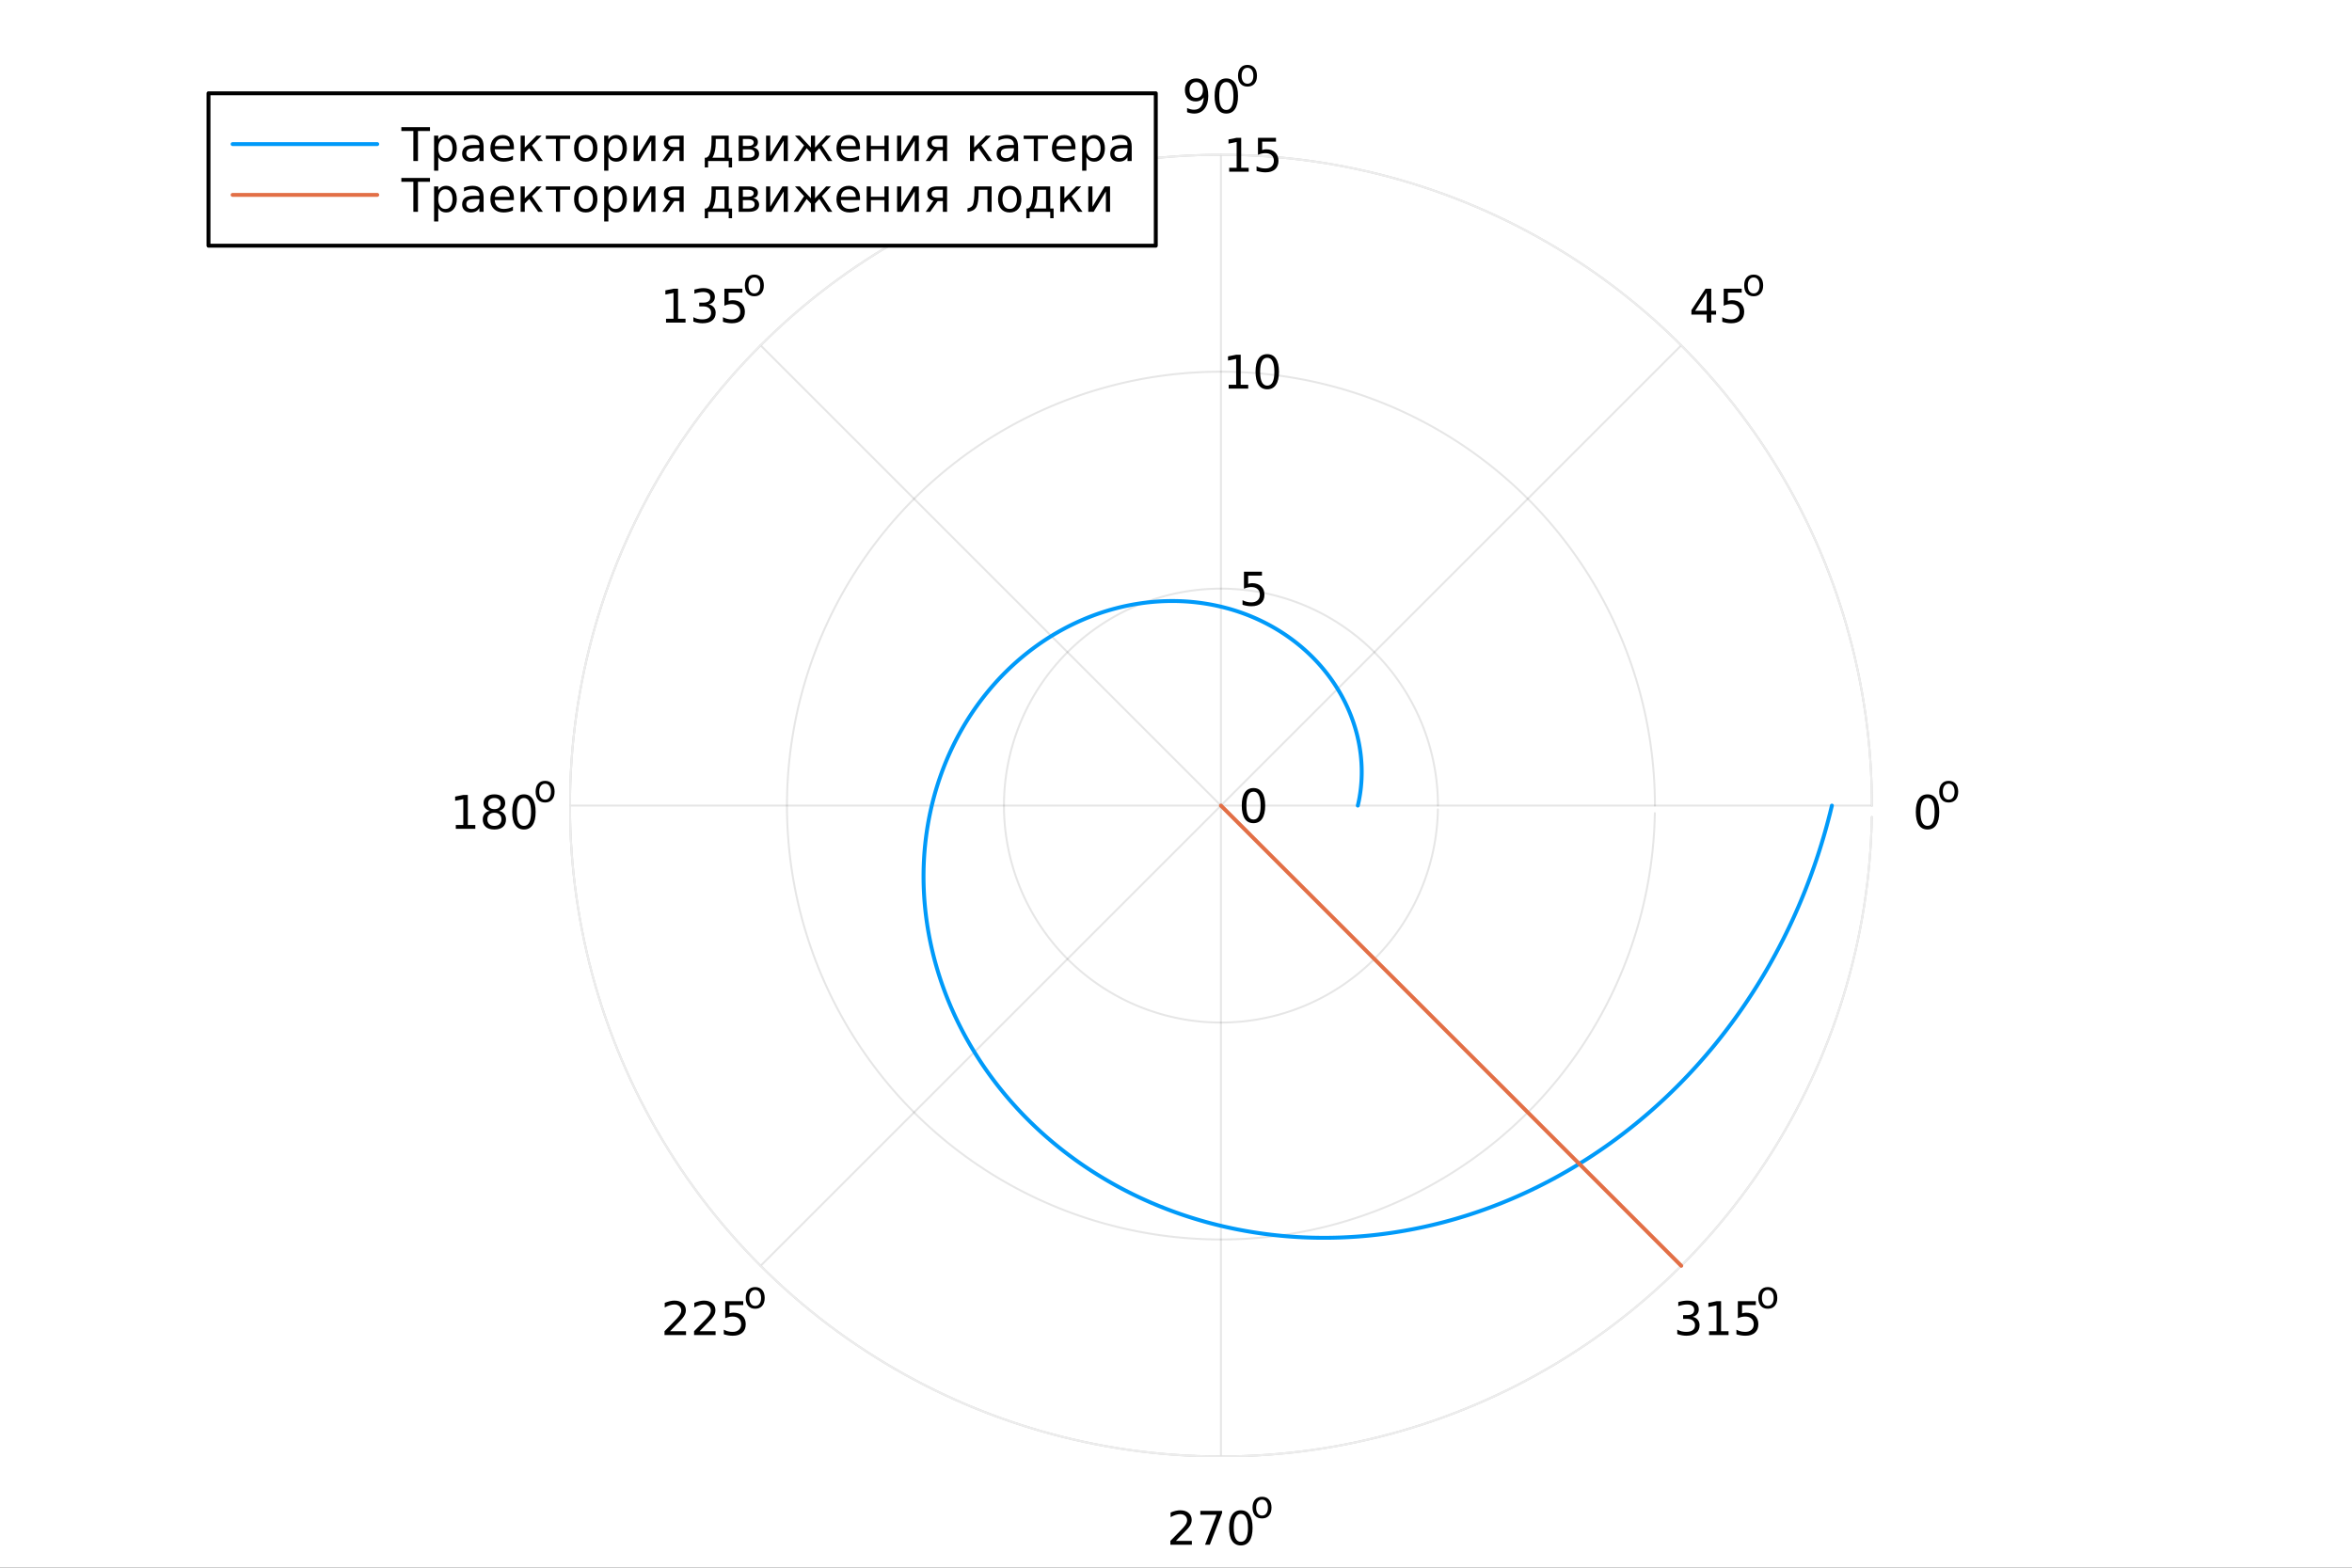 <svg xmlns="http://www.w3.org/2000/svg" xmlns:xlink="http://www.w3.org/1999/xlink" width="600" height="400" viewBox="0 0 2400 1600">
<rect x="0" y="0" width="2400" height="1600" fill="#333333" stroke="none"/>
<defs>
  <clipPath id="clip270">
    <rect x="0" y="0" width="2400" height="1600"></rect>
  </clipPath>
</defs>
<path clip-path="url(#clip270)" d="M0 1600 L2400 1600 L2400 8.88178e-14 L0 8.88178e-14  Z" fill="#ffffff" fill-rule="evenodd" fill-opacity="1"></path>
<defs>
  <clipPath id="clip271">
    <rect x="480" y="0" width="1681" height="1600"></rect>
  </clipPath>
</defs>
<path clip-path="url(#clip270)" d="M138.959 1486.45 L2352.76 1486.45 L2352.76 47.244 L138.959 47.244  Z" fill="#ffffff" fill-rule="evenodd" fill-opacity="1"></path>
<defs>
  <clipPath id="clip272">
    <rect x="138" y="47" width="2215" height="1440"></rect>
  </clipPath>
</defs>
<defs>
  <clipPath id="clip273">
    <rect x="581" y="157" width="1330" height="1330"></rect>
  </clipPath>
</defs>
<polyline clip-path="url(#clip273)" style="stroke:#000000; stroke-linecap:round; stroke-linejoin:round; stroke-width:2; stroke-opacity:0.1; fill:none" points="1910.11,822.191 1245.86,822.191 "></polyline>
<polyline clip-path="url(#clip273)" style="stroke:#000000; stroke-linecap:round; stroke-linejoin:round; stroke-width:2; stroke-opacity:0.1; fill:none" points="1715.56,1291.89 1245.86,822.191 "></polyline>
<polyline clip-path="url(#clip273)" style="stroke:#000000; stroke-linecap:round; stroke-linejoin:round; stroke-width:2; stroke-opacity:0.1; fill:none" points="1245.86,1486.45 1245.86,822.191 "></polyline>
<polyline clip-path="url(#clip273)" style="stroke:#000000; stroke-linecap:round; stroke-linejoin:round; stroke-width:2; stroke-opacity:0.1; fill:none" points="776.157,1291.89 1245.86,822.191 "></polyline>
<polyline clip-path="url(#clip273)" style="stroke:#000000; stroke-linecap:round; stroke-linejoin:round; stroke-width:2; stroke-opacity:0.1; fill:none" points="581.601,822.191 1245.86,822.191 "></polyline>
<polyline clip-path="url(#clip273)" style="stroke:#000000; stroke-linecap:round; stroke-linejoin:round; stroke-width:2; stroke-opacity:0.1; fill:none" points="776.157,352.49 1245.86,822.191 "></polyline>
<polyline clip-path="url(#clip273)" style="stroke:#000000; stroke-linecap:round; stroke-linejoin:round; stroke-width:2; stroke-opacity:0.1; fill:none" points="1245.86,157.934 1245.86,822.191 "></polyline>
<polyline clip-path="url(#clip273)" style="stroke:#000000; stroke-linecap:round; stroke-linejoin:round; stroke-width:2; stroke-opacity:0.1; fill:none" points="1715.56,352.49 1245.86,822.191 "></polyline>
<polyline clip-path="url(#clip273)" style="stroke:#000000; stroke-linecap:round; stroke-linejoin:round; stroke-width:2; stroke-opacity:0.1; fill:none" points="1245.86,822.191 1245.86,822.191 "></polyline>
<polyline clip-path="url(#clip273)" style="stroke:#000000; stroke-linecap:round; stroke-linejoin:round; stroke-width:2; stroke-opacity:0.1; fill:none" points="1467.28,822.191 1467.24,818.327 1467.14,814.463 1466.97,810.603 1466.74,806.745 1466.43,802.893 1466.06,799.046 1465.63,795.207 1465.12,791.375 1464.55,787.553 1463.91,783.742 1463.21,779.942 1462.44,776.155 1461.6,772.382 1460.7,768.625 1459.73,764.883 1458.7,761.16 1457.6,757.454 1456.44,753.769 1455.21,750.104 1453.92,746.461 1452.57,742.841 1451.15,739.246 1449.67,735.676 1448.13,732.132 1446.53,728.615 1444.87,725.127 1443.14,721.669 1441.36,718.241 1439.52,714.845 1437.61,711.481 1435.65,708.152 1433.63,704.857 1431.56,701.597 1429.42,698.375 1427.23,695.19 1424.99,692.044 1422.69,688.938 1420.34,685.872 1417.93,682.847 1415.47,679.866 1412.96,676.927 1410.4,674.033 1407.79,671.184 1405.13,668.38 1402.42,665.624 1399.67,662.915 1396.87,660.255 1394.02,657.645 1391.12,655.084 1388.18,652.574 1385.2,650.116 1382.18,647.71 1379.11,645.358 1376,643.059 1372.86,640.815 1369.67,638.626 1366.45,636.493 1363.19,634.417 1359.9,632.398 1356.57,630.436 1353.2,628.533 1349.81,626.69 1346.38,624.905 1342.92,623.181 1339.43,621.517 1335.92,619.915 1332.37,618.374 1328.8,616.895 1325.21,615.478 1321.59,614.125 1317.94,612.835 1314.28,611.609 1310.59,610.447 1306.89,609.349 1303.17,608.317 1299.42,607.349 1295.67,606.447 1291.89,605.61 1288.11,604.84 1284.31,604.136 1280.5,603.498 1276.67,602.927 1272.84,602.422 1269,601.985 1265.16,601.614 1261.3,601.311 1257.45,601.075 1253.59,600.907 1249.72,600.806 1245.86,600.772 1241.99,600.806 1238.13,600.907 1234.27,601.075 1230.41,601.311 1226.56,601.614 1222.71,601.985 1218.87,602.422 1215.04,602.927 1211.22,603.498 1207.41,604.136 1203.61,604.84 1199.82,605.61 1196.05,606.447 1192.29,607.349 1188.55,608.317 1184.83,609.349 1181.12,610.447 1177.44,611.609 1173.77,612.835 1170.13,614.125 1166.51,615.478 1162.91,616.895 1159.34,618.374 1155.8,619.915 1152.28,621.517 1148.79,623.181 1145.34,624.905 1141.91,626.69 1138.51,628.533 1135.15,630.436 1131.82,632.398 1128.52,634.417 1125.26,636.493 1122.04,638.626 1118.86,640.815 1115.71,643.059 1112.6,645.358 1109.54,647.71 1106.51,650.116 1103.53,652.574 1100.59,655.084 1097.7,657.645 1094.85,660.255 1092.05,662.915 1089.29,665.624 1086.58,668.38 1083.92,671.184 1081.31,674.033 1078.75,676.927 1076.24,679.866 1073.78,682.847 1071.38,685.872 1069.02,688.938 1066.73,692.044 1064.48,695.19 1062.29,698.375 1060.16,701.597 1058.08,704.857 1056.06,708.152 1054.1,711.481 1052.2,714.845 1050.36,718.241 1048.57,721.669 1046.85,725.127 1045.18,728.615 1043.58,732.132 1042.04,735.676 1040.56,739.246 1039.15,742.841 1037.79,746.461 1036.5,750.104 1035.28,753.769 1034.11,757.454 1033.02,761.16 1031.98,764.883 1031.02,768.625 1030.11,772.382 1029.28,776.155 1028.51,779.942 1027.8,783.742 1027.16,787.553 1026.59,791.375 1026.09,795.207 1025.65,799.046 1025.28,802.893 1024.98,806.745 1024.74,810.603 1024.57,814.463 1024.47,818.327 1024.44,822.191 1024.47,826.055 1024.57,829.918 1024.74,833.779 1024.98,837.636 1025.28,841.489 1025.65,845.335 1026.09,849.175 1026.59,853.006 1027.16,856.828 1027.8,860.64 1028.51,864.44 1029.28,868.226 1030.11,871.999 1031.02,875.757 1031.98,879.498 1033.02,883.222 1034.11,886.928 1035.28,890.613 1036.5,894.278 1037.79,897.921 1039.15,901.54 1040.56,905.136 1042.04,908.706 1043.58,912.25 1045.18,915.767 1046.85,919.255 1048.57,922.713 1050.36,926.141 1052.2,929.537 1054.1,932.9 1056.06,936.23 1058.08,939.525 1060.16,942.784 1062.29,946.007 1064.48,949.192 1066.73,952.338 1069.02,955.444 1071.38,958.51 1073.78,961.534 1076.24,964.516 1078.75,967.455 1081.31,970.349 1083.92,973.198 1086.58,976.001 1089.29,978.758 1092.05,981.466 1094.85,984.126 1097.7,986.737 1100.59,989.298 1103.53,991.808 1106.51,994.266 1109.54,996.671 1112.6,999.024 1115.71,1001.32 1118.86,1003.57 1122.04,1005.76 1125.26,1007.89 1128.52,1009.96 1131.82,1011.98 1135.15,1013.95 1138.51,1015.85 1141.91,1017.69 1145.34,1019.48 1148.79,1021.2 1152.28,1022.86 1155.8,1024.47 1159.34,1026.01 1162.91,1027.49 1166.51,1028.9 1170.13,1030.26 1173.77,1031.55 1177.44,1032.77 1181.12,1033.93 1184.83,1035.03 1188.55,1036.07 1192.29,1037.03 1196.05,1037.93 1199.82,1038.77 1203.61,1039.54 1207.41,1040.25 1211.22,1040.88 1215.04,1041.46 1218.87,1041.96 1222.71,1042.4 1226.56,1042.77 1230.41,1043.07 1234.27,1043.31 1238.13,1043.48 1241.99,1043.58 1245.86,1043.61 1249.72,1043.58 1253.59,1043.48 1257.45,1043.31 1261.3,1043.07 1265.16,1042.77 1269,1042.4 1272.84,1041.96 1276.67,1041.46 1280.5,1040.88 1284.31,1040.25 1288.11,1039.54 1291.89,1038.77 1295.67,1037.93 1299.42,1037.03 1303.17,1036.07 1306.89,1035.03 1310.59,1033.93 1314.28,1032.77 1317.94,1031.55 1321.59,1030.26 1325.21,1028.9 1328.8,1027.49 1332.37,1026.01 1335.92,1024.47 1339.43,1022.86 1342.92,1021.2 1346.38,1019.48 1349.81,1017.69 1353.2,1015.85 1356.57,1013.95 1359.9,1011.98 1363.19,1009.96 1366.45,1007.89 1369.67,1005.76 1372.86,1003.57 1376,1001.32 1379.11,999.024 1382.18,996.671 1385.2,994.266 1388.18,991.808 1391.12,989.298 1394.02,986.737 1396.87,984.126 1399.67,981.466 1402.42,978.758 1405.13,976.001 1407.79,973.198 1410.4,970.349 1412.96,967.455 1415.47,964.516 1417.93,961.534 1420.34,958.51 1422.69,955.444 1424.99,952.338 1427.23,949.192 1429.42,946.007 1431.56,942.784 1433.63,939.525 1435.65,936.23 1437.61,932.9 1439.52,929.537 1441.36,926.141 1443.14,922.713 1444.87,919.255 1446.53,915.767 1448.13,912.25 1449.67,908.706 1451.15,905.136 1452.57,901.54 1453.92,897.921 1455.21,894.278 1456.44,890.613 1457.6,886.928 1458.7,883.222 1459.73,879.498 1460.7,875.757 1461.6,871.999 1462.44,868.226 1463.21,864.44 1463.91,860.64 1464.55,856.828 1465.12,853.006 1465.63,849.175 1466.06,845.335 1466.43,841.489 1466.74,837.636 1466.97,833.779 1467.14,829.918 1467.24,826.055 "></polyline>
<polyline clip-path="url(#clip273)" style="stroke:#000000; stroke-linecap:round; stroke-linejoin:round; stroke-width:2; stroke-opacity:0.1; fill:none" points="1688.7,822.191 1688.63,814.462 1688.43,806.736 1688.09,799.015 1687.62,791.3 1687.01,783.595 1686.27,775.902 1685.39,768.223 1684.39,760.56 1683.24,752.916 1681.97,745.293 1680.56,737.693 1679.02,730.12 1677.35,722.574 1675.54,715.059 1673.61,707.576 1671.54,700.128 1669.35,692.718 1667.02,685.346 1664.57,678.017 1661.99,670.731 1659.28,663.492 1656.45,656.301 1653.49,649.16 1650.41,642.072 1647.21,635.039 1643.88,628.064 1640.43,621.147 1636.86,614.291 1633.17,607.499 1629.37,600.772 1625.44,594.112 1621.41,587.523 1617.25,581.004 1612.99,574.559 1608.61,568.189 1604.12,561.897 1599.52,555.684 1594.82,549.553 1590.01,543.504 1585.09,537.54 1580.07,531.663 1574.95,525.874 1569.73,520.176 1564.41,514.57 1558.99,509.057 1553.48,503.64 1547.87,498.32 1542.17,493.098 1536.39,487.977 1530.51,482.957 1524.54,478.041 1518.5,473.23 1512.36,468.525 1506.15,463.927 1499.86,459.439 1493.49,455.062 1487.04,450.796 1480.53,446.643 1473.94,442.605 1467.28,438.682 1460.55,434.876 1453.76,431.188 1446.9,427.619 1439.99,424.171 1433.01,420.843 1425.98,417.638 1418.89,414.556 1411.75,411.599 1404.56,408.766 1397.32,406.059 1390.03,403.479 1382.7,401.027 1375.33,398.703 1367.92,396.508 1360.47,394.442 1352.99,392.507 1345.47,390.703 1337.93,389.03 1330.36,387.489 1322.76,386.081 1315.13,384.805 1307.49,383.663 1299.83,382.654 1292.15,381.779 1284.45,381.038 1276.75,380.432 1269.03,379.96 1261.31,379.623 1253.59,379.42 1245.86,379.353 1238.13,379.42 1230.4,379.623 1222.68,379.96 1214.97,380.432 1207.26,381.038 1199.57,381.779 1191.89,382.654 1184.23,383.663 1176.58,384.805 1168.96,386.081 1161.36,387.489 1153.79,389.03 1146.24,390.703 1138.73,392.507 1131.24,394.442 1123.79,396.508 1116.38,398.703 1109.01,401.027 1101.68,403.479 1094.4,406.059 1087.16,408.766 1079.97,411.599 1072.83,414.556 1065.74,417.638 1058.71,420.843 1051.73,424.171 1044.81,427.619 1037.96,431.188 1031.17,434.876 1024.44,438.682 1017.78,442.605 1011.19,446.643 1004.67,450.796 998.226,455.062 991.856,459.439 985.564,463.927 979.351,468.525 973.219,473.23 967.171,478.041 961.207,482.957 955.33,487.977 949.541,493.098 943.843,498.32 938.237,503.64 932.724,509.057 927.307,514.57 921.986,520.176 916.765,525.874 911.644,531.663 906.624,537.54 901.708,543.504 896.897,549.553 892.192,555.684 887.594,561.897 883.106,568.189 878.728,574.559 874.462,581.004 870.31,587.523 866.271,594.112 862.349,600.772 858.543,607.499 854.855,614.291 851.286,621.147 847.838,628.064 844.51,635.039 841.305,642.072 838.223,649.16 835.265,656.301 832.433,663.492 829.726,670.731 827.146,678.017 824.694,685.346 822.37,692.718 820.174,700.128 818.109,707.576 816.174,715.059 814.37,722.574 812.697,730.12 811.156,737.693 809.747,745.293 808.472,752.916 807.329,760.56 806.321,768.223 805.446,775.902 804.705,783.595 804.098,791.3 803.627,799.015 803.289,806.736 803.087,814.462 803.02,822.191 803.087,829.919 803.289,837.646 803.627,845.367 804.098,853.082 804.705,860.787 805.446,868.48 806.321,876.159 807.329,883.822 808.472,891.466 809.747,899.089 811.156,906.688 812.697,914.262 814.37,921.808 816.174,929.323 818.109,936.806 820.174,944.254 822.37,951.664 824.694,959.035 827.146,966.365 829.726,973.65 832.433,980.89 835.265,988.081 838.223,995.221 841.305,1002.31 844.51,1009.34 847.838,1016.32 851.286,1023.24 854.855,1030.09 858.543,1036.88 862.349,1043.61 866.271,1050.27 870.31,1056.86 874.462,1063.38 878.728,1069.82 883.106,1076.19 887.594,1082.48 892.192,1088.7 896.897,1094.83 901.708,1100.88 906.624,1106.84 911.644,1112.72 916.765,1118.51 921.986,1124.21 927.307,1129.81 932.724,1135.32 938.237,1140.74 943.843,1146.06 949.541,1151.28 955.33,1156.4 961.207,1161.42 967.171,1166.34 973.219,1171.15 979.351,1175.86 985.564,1180.45 991.856,1184.94 998.226,1189.32 1004.67,1193.59 1011.19,1197.74 1017.78,1201.78 1024.44,1205.7 1031.17,1209.51 1037.96,1213.19 1044.81,1216.76 1051.73,1220.21 1058.71,1223.54 1065.74,1226.74 1072.83,1229.83 1079.97,1232.78 1087.16,1235.62 1094.4,1238.32 1101.68,1240.9 1109.01,1243.35 1116.38,1245.68 1123.79,1247.87 1131.24,1249.94 1138.73,1251.87 1146.24,1253.68 1153.79,1255.35 1161.36,1256.89 1168.96,1258.3 1176.58,1259.58 1184.23,1260.72 1191.89,1261.73 1199.57,1262.6 1207.26,1263.34 1214.97,1263.95 1222.68,1264.42 1230.4,1264.76 1238.13,1264.96 1245.86,1265.03 1253.59,1264.96 1261.31,1264.76 1269.03,1264.42 1276.75,1263.95 1284.45,1263.34 1292.15,1262.6 1299.83,1261.73 1307.49,1260.72 1315.13,1259.58 1322.76,1258.3 1330.36,1256.89 1337.93,1255.35 1345.47,1253.68 1352.99,1251.87 1360.47,1249.94 1367.92,1247.87 1375.33,1245.68 1382.7,1243.35 1390.03,1240.9 1397.32,1238.32 1404.56,1235.62 1411.75,1232.78 1418.89,1229.83 1425.98,1226.74 1433.01,1223.54 1439.99,1220.21 1446.9,1216.76 1453.76,1213.19 1460.55,1209.51 1467.28,1205.7 1473.94,1201.78 1480.53,1197.74 1487.04,1193.59 1493.49,1189.32 1499.86,1184.94 1506.15,1180.45 1512.36,1175.86 1518.5,1171.15 1524.54,1166.34 1530.51,1161.42 1536.39,1156.4 1542.17,1151.28 1547.87,1146.06 1553.48,1140.74 1558.99,1135.32 1564.41,1129.81 1569.73,1124.21 1574.95,1118.51 1580.07,1112.72 1585.09,1106.84 1590.01,1100.88 1594.82,1094.83 1599.52,1088.7 1604.12,1082.48 1608.61,1076.19 1612.99,1069.82 1617.25,1063.38 1621.41,1056.86 1625.44,1050.27 1629.37,1043.61 1633.17,1036.88 1636.86,1030.09 1640.43,1023.24 1643.88,1016.32 1647.21,1009.34 1650.41,1002.31 1653.49,995.221 1656.45,988.081 1659.28,980.89 1661.99,973.65 1664.57,966.365 1667.02,959.035 1669.35,951.664 1671.54,944.254 1673.61,936.806 1675.54,929.323 1677.35,921.808 1679.02,914.262 1680.56,906.688 1681.97,899.089 1683.24,891.466 1684.39,883.822 1685.39,876.159 1686.27,868.48 1687.01,860.787 1687.62,853.082 1688.09,845.367 1688.43,837.646 1688.63,829.919 "></polyline>
<polyline clip-path="url(#clip273)" style="stroke:#000000; stroke-linecap:round; stroke-linejoin:round; stroke-width:2; stroke-opacity:0.1; fill:none" points="1910.11,822.191 1910.01,810.598 1909.71,799.009 1909.2,787.426 1908.5,775.855 1907.59,764.297 1906.48,752.757 1905.16,741.238 1903.65,729.744 1901.94,718.278 1900.02,706.844 1897.91,695.445 1895.6,684.084 1893.09,672.766 1890.38,661.493 1887.48,650.269 1884.38,639.097 1881.09,627.981 1877.6,616.924 1873.92,605.93 1870.06,595.002 1865.99,584.142 1861.75,573.356 1857.31,562.645 1852.69,552.013 1847.88,541.464 1842.89,531 1837.71,520.625 1832.36,510.341 1826.83,500.153 1821.12,490.062 1815.24,480.073 1809.18,470.188 1802.95,460.411 1796.55,450.743 1789.99,441.189 1783.25,431.75 1776.36,422.431 1769.3,413.233 1762.08,404.16 1754.71,395.215 1747.18,386.399 1739.5,377.716 1731.66,369.169 1723.68,360.759 1715.56,352.49 1707.29,344.364 1698.88,336.384 1690.33,328.552 1681.65,320.87 1672.83,313.341 1663.89,305.966 1654.82,298.749 1645.62,291.692 1636.3,284.796 1626.86,278.063 1617.31,271.497 1607.64,265.098 1597.86,258.869 1587.98,252.812 1577.99,246.927 1567.9,241.219 1557.71,235.687 1547.42,230.334 1537.05,225.161 1526.58,220.17 1516.04,215.362 1505.4,210.739 1494.69,206.303 1483.91,202.054 1473.05,197.994 1462.12,194.124 1451.12,190.445 1440.07,186.959 1428.95,183.666 1417.78,180.568 1406.56,177.665 1395.28,174.959 1383.96,172.45 1372.6,170.138 1361.2,168.025 1349.77,166.112 1338.3,164.398 1326.81,162.885 1315.29,161.573 1303.75,160.462 1292.19,159.552 1280.62,158.844 1269.04,158.339 1257.45,158.035 1245.86,157.934 1234.26,158.035 1222.68,158.339 1211.09,158.844 1199.52,159.552 1187.96,160.462 1176.42,161.573 1164.91,162.885 1153.41,164.398 1141.94,166.112 1130.51,168.025 1119.11,170.138 1107.75,172.45 1096.43,174.959 1085.16,177.665 1073.94,180.568 1062.76,183.666 1051.65,186.959 1040.59,190.445 1029.6,194.124 1018.67,197.994 1007.81,202.054 997.023,206.303 986.312,210.739 975.68,215.362 965.131,220.17 954.667,225.161 944.291,230.334 934.008,235.687 923.819,241.219 913.729,246.927 903.74,252.812 893.855,258.869 884.077,265.098 874.41,271.497 864.856,278.063 855.417,284.796 846.098,291.692 836.9,298.749 827.827,305.966 818.882,313.341 810.066,320.87 801.383,328.552 792.836,336.384 784.426,344.364 776.157,352.49 768.031,360.759 760.051,369.169 752.219,377.716 744.537,386.399 737.007,395.215 729.633,404.16 722.416,413.233 715.358,422.431 708.462,431.75 701.73,441.189 695.164,450.743 688.765,460.411 682.536,470.188 676.478,480.073 670.594,490.062 664.885,500.153 659.354,510.341 654,520.625 648.827,531 643.836,541.464 639.029,552.013 634.406,562.645 629.969,573.356 625.72,584.142 621.66,595.002 617.79,605.93 614.112,616.924 610.626,627.981 607.333,639.097 604.235,650.269 601.332,661.493 598.626,672.766 596.116,684.084 593.805,695.445 591.692,706.844 589.779,718.278 588.065,729.744 586.552,741.238 585.24,752.757 584.128,764.297 583.219,775.855 582.511,787.426 582.005,799.009 581.702,810.598 581.601,822.191 581.702,833.784 582.005,845.373 582.511,856.955 583.219,868.527 584.128,880.085 585.24,891.625 586.552,903.143 588.065,914.638 589.779,926.104 591.692,937.538 593.805,948.937 596.116,960.298 598.626,971.616 601.332,982.889 604.235,994.113 607.333,1005.28 610.626,1016.4 614.112,1027.46 617.79,1038.45 621.66,1049.38 625.72,1060.24 629.969,1071.03 634.406,1081.74 639.029,1092.37 643.836,1102.92 648.827,1113.38 654,1123.76 659.354,1134.04 664.885,1144.23 670.594,1154.32 676.478,1164.31 682.536,1174.19 688.765,1183.97 695.164,1193.64 701.73,1203.19 708.462,1212.63 715.358,1221.95 722.416,1231.15 729.633,1240.22 737.007,1249.17 744.537,1257.98 752.219,1266.67 760.051,1275.21 768.031,1283.62 776.157,1291.89 784.426,1300.02 792.836,1308 801.383,1315.83 810.066,1323.51 818.882,1331.04 827.827,1338.42 836.9,1345.63 846.098,1352.69 855.417,1359.59 864.856,1366.32 874.41,1372.88 884.077,1379.28 893.855,1385.51 903.74,1391.57 913.729,1397.45 923.819,1403.16 934.008,1408.69 944.291,1414.05 954.667,1419.22 965.131,1424.21 975.68,1429.02 986.312,1433.64 997.023,1438.08 1007.81,1442.33 1018.67,1446.39 1029.6,1450.26 1040.59,1453.94 1051.65,1457.42 1062.76,1460.72 1073.94,1463.81 1085.16,1466.72 1096.43,1469.42 1107.75,1471.93 1119.11,1474.24 1130.51,1476.36 1141.94,1478.27 1153.41,1479.98 1164.91,1481.5 1176.42,1482.81 1187.96,1483.92 1199.52,1484.83 1211.09,1485.54 1222.68,1486.04 1234.26,1486.35 1245.86,1486.45 1257.45,1486.35 1269.04,1486.04 1280.62,1485.54 1292.19,1484.83 1303.75,1483.92 1315.29,1482.81 1326.81,1481.5 1338.3,1479.98 1349.77,1478.27 1361.2,1476.36 1372.6,1474.24 1383.96,1471.93 1395.28,1469.42 1406.56,1466.72 1417.78,1463.81 1428.95,1460.72 1440.07,1457.42 1451.12,1453.94 1462.12,1450.26 1473.05,1446.39 1483.91,1442.33 1494.69,1438.08 1505.4,1433.64 1516.04,1429.02 1526.58,1424.21 1537.05,1419.22 1547.42,1414.05 1557.71,1408.69 1567.9,1403.16 1577.99,1397.45 1587.98,1391.57 1597.86,1385.51 1607.64,1379.28 1617.31,1372.88 1626.86,1366.32 1636.3,1359.59 1645.62,1352.69 1654.82,1345.63 1663.89,1338.42 1672.83,1331.04 1681.65,1323.51 1690.33,1315.83 1698.88,1308 1707.29,1300.02 1715.56,1291.89 1723.68,1283.62 1731.66,1275.21 1739.5,1266.67 1747.18,1257.98 1754.71,1249.17 1762.08,1240.22 1769.3,1231.15 1776.36,1221.95 1783.25,1212.63 1789.99,1203.19 1796.55,1193.64 1802.95,1183.97 1809.18,1174.19 1815.24,1164.31 1821.12,1154.32 1826.83,1144.23 1832.36,1134.04 1837.71,1123.76 1842.89,1113.38 1847.88,1102.92 1852.69,1092.37 1857.31,1081.74 1861.75,1071.03 1865.99,1060.24 1870.06,1049.38 1873.92,1038.45 1877.6,1027.46 1881.09,1016.4 1884.38,1005.28 1887.48,994.113 1890.38,982.889 1893.09,971.616 1895.6,960.298 1897.91,948.937 1900.02,937.538 1901.94,926.104 1903.65,914.638 1905.16,903.143 1906.48,891.625 1907.59,880.085 1908.5,868.527 1909.2,856.955 1909.71,845.373 1910.01,833.784 "></polyline>
<polyline clip-path="url(#clip273)" style="stroke:#000000; stroke-linecap:round; stroke-linejoin:round; stroke-width:2; stroke-opacity:0.1; fill:none" points="1910.11,822.191 1910.01,810.598 1909.71,799.009 1909.2,787.426 1908.5,775.855 1907.59,764.297 1906.48,752.757 1905.16,741.238 1903.65,729.744 1901.94,718.278 1900.02,706.844 1897.91,695.445 1895.6,684.084 1893.09,672.766 1890.38,661.493 1887.48,650.269 1884.38,639.097 1881.09,627.981 1877.6,616.924 1873.92,605.93 1870.06,595.002 1865.99,584.142 1861.75,573.356 1857.31,562.645 1852.69,552.013 1847.88,541.464 1842.89,531 1837.71,520.625 1832.36,510.341 1826.83,500.153 1821.12,490.062 1815.24,480.073 1809.18,470.188 1802.95,460.411 1796.55,450.743 1789.99,441.189 1783.25,431.75 1776.36,422.431 1769.3,413.233 1762.08,404.16 1754.71,395.215 1747.18,386.399 1739.5,377.716 1731.66,369.169 1723.68,360.759 1715.56,352.49 1707.29,344.364 1698.88,336.384 1690.33,328.552 1681.65,320.87 1672.83,313.341 1663.89,305.966 1654.82,298.749 1645.62,291.692 1636.3,284.796 1626.86,278.063 1617.31,271.497 1607.64,265.098 1597.86,258.869 1587.98,252.812 1577.99,246.927 1567.9,241.219 1557.71,235.687 1547.42,230.334 1537.05,225.161 1526.58,220.17 1516.04,215.362 1505.4,210.739 1494.69,206.303 1483.91,202.054 1473.05,197.994 1462.12,194.124 1451.12,190.445 1440.07,186.959 1428.95,183.666 1417.78,180.568 1406.56,177.665 1395.28,174.959 1383.96,172.45 1372.6,170.138 1361.2,168.025 1349.77,166.112 1338.3,164.398 1326.81,162.885 1315.29,161.573 1303.75,160.462 1292.19,159.552 1280.62,158.844 1269.04,158.339 1257.45,158.035 1245.86,157.934 1234.26,158.035 1222.68,158.339 1211.09,158.844 1199.52,159.552 1187.96,160.462 1176.42,161.573 1164.91,162.885 1153.41,164.398 1141.94,166.112 1130.51,168.025 1119.11,170.138 1107.75,172.45 1096.43,174.959 1085.16,177.665 1073.94,180.568 1062.76,183.666 1051.65,186.959 1040.59,190.445 1029.6,194.124 1018.67,197.994 1007.81,202.054 997.023,206.303 986.312,210.739 975.68,215.362 965.131,220.17 954.667,225.161 944.291,230.334 934.008,235.687 923.819,241.219 913.729,246.927 903.74,252.812 893.855,258.869 884.077,265.098 874.41,271.497 864.856,278.063 855.417,284.796 846.098,291.692 836.9,298.749 827.827,305.966 818.882,313.341 810.066,320.87 801.383,328.552 792.836,336.384 784.426,344.364 776.157,352.49 768.031,360.759 760.051,369.169 752.219,377.716 744.537,386.399 737.007,395.215 729.633,404.16 722.416,413.233 715.358,422.431 708.462,431.75 701.73,441.189 695.164,450.743 688.765,460.411 682.536,470.188 676.478,480.073 670.594,490.062 664.885,500.153 659.354,510.341 654,520.625 648.827,531 643.836,541.464 639.029,552.013 634.406,562.645 629.969,573.356 625.72,584.142 621.66,595.002 617.79,605.93 614.112,616.924 610.626,627.981 607.333,639.097 604.235,650.269 601.332,661.493 598.626,672.766 596.116,684.084 593.805,695.445 591.692,706.844 589.779,718.278 588.065,729.744 586.552,741.238 585.24,752.757 584.128,764.297 583.219,775.855 582.511,787.426 582.005,799.009 581.702,810.598 581.601,822.191 581.702,833.784 582.005,845.373 582.511,856.955 583.219,868.527 584.128,880.085 585.24,891.625 586.552,903.143 588.065,914.638 589.779,926.104 591.692,937.538 593.805,948.937 596.116,960.298 598.626,971.616 601.332,982.889 604.235,994.113 607.333,1005.28 610.626,1016.4 614.112,1027.46 617.79,1038.45 621.66,1049.38 625.72,1060.24 629.969,1071.03 634.406,1081.74 639.029,1092.37 643.836,1102.92 648.827,1113.38 654,1123.76 659.354,1134.04 664.885,1144.23 670.594,1154.32 676.478,1164.31 682.536,1174.19 688.765,1183.97 695.164,1193.64 701.73,1203.19 708.462,1212.63 715.358,1221.95 722.416,1231.15 729.633,1240.22 737.007,1249.17 744.537,1257.98 752.219,1266.67 760.051,1275.21 768.031,1283.62 776.157,1291.89 784.426,1300.02 792.836,1308 801.383,1315.83 810.066,1323.51 818.882,1331.04 827.827,1338.42 836.9,1345.63 846.098,1352.69 855.417,1359.59 864.856,1366.32 874.41,1372.88 884.077,1379.28 893.855,1385.51 903.74,1391.57 913.729,1397.45 923.819,1403.16 934.008,1408.69 944.291,1414.05 954.667,1419.22 965.131,1424.21 975.68,1429.02 986.312,1433.64 997.023,1438.08 1007.81,1442.33 1018.67,1446.39 1029.6,1450.26 1040.59,1453.94 1051.65,1457.42 1062.76,1460.72 1073.94,1463.81 1085.16,1466.72 1096.43,1469.42 1107.75,1471.93 1119.11,1474.24 1130.51,1476.36 1141.94,1478.27 1153.41,1479.98 1164.91,1481.5 1176.42,1482.81 1187.96,1483.92 1199.52,1484.83 1211.09,1485.54 1222.68,1486.04 1234.26,1486.35 1245.86,1486.45 1257.45,1486.35 1269.04,1486.04 1280.62,1485.54 1292.19,1484.83 1303.75,1483.92 1315.29,1482.81 1326.81,1481.5 1338.3,1479.98 1349.77,1478.27 1361.2,1476.36 1372.6,1474.24 1383.96,1471.93 1395.28,1469.42 1406.56,1466.72 1417.78,1463.81 1428.95,1460.72 1440.07,1457.42 1451.12,1453.94 1462.12,1450.26 1473.05,1446.39 1483.91,1442.33 1494.69,1438.08 1505.4,1433.64 1516.04,1429.02 1526.58,1424.21 1537.05,1419.22 1547.42,1414.05 1557.71,1408.69 1567.9,1403.16 1577.99,1397.45 1587.98,1391.57 1597.86,1385.51 1607.64,1379.28 1617.31,1372.88 1626.86,1366.32 1636.3,1359.59 1645.62,1352.69 1654.82,1345.63 1663.89,1338.42 1672.83,1331.04 1681.65,1323.51 1690.33,1315.83 1698.88,1308 1707.29,1300.02 1715.56,1291.89 1723.68,1283.62 1731.66,1275.21 1739.5,1266.67 1747.18,1257.98 1754.71,1249.17 1762.08,1240.22 1769.3,1231.15 1776.36,1221.95 1783.25,1212.63 1789.99,1203.19 1796.55,1193.64 1802.95,1183.97 1809.18,1174.19 1815.24,1164.31 1821.12,1154.32 1826.83,1144.23 1832.36,1134.04 1837.71,1123.76 1842.89,1113.38 1847.88,1102.92 1852.69,1092.37 1857.31,1081.74 1861.75,1071.03 1865.99,1060.24 1870.06,1049.38 1873.92,1038.45 1877.6,1027.46 1881.09,1016.4 1884.38,1005.28 1887.48,994.113 1890.38,982.889 1893.09,971.616 1895.6,960.298 1897.91,948.937 1900.02,937.538 1901.94,926.104 1903.65,914.638 1905.16,903.143 1906.48,891.625 1907.59,880.085 1908.5,868.527 1909.2,856.955 1909.71,845.373 1910.01,833.784 "></polyline>
<polyline clip-path="url(#clip273)" style="stroke:#ededed; stroke-linecap:round; stroke-linejoin:round; stroke-width:2; stroke-opacity:1; fill:none" points="1910.11,822.191 1910.01,810.598 1909.71,799.009 1909.2,787.426 1908.5,775.855 1907.59,764.297 1906.48,752.757 1905.16,741.238 1903.65,729.744 1901.94,718.278 1900.02,706.844 1897.91,695.445 1895.6,684.084 1893.09,672.766 1890.38,661.493 1887.48,650.269 1884.38,639.097 1881.09,627.981 1877.6,616.924 1873.92,605.93 1870.06,595.002 1865.99,584.142 1861.75,573.356 1857.31,562.645 1852.69,552.013 1847.88,541.464 1842.89,531 1837.71,520.625 1832.36,510.341 1826.83,500.153 1821.12,490.062 1815.24,480.073 1809.18,470.188 1802.95,460.411 1796.55,450.743 1789.99,441.189 1783.25,431.75 1776.36,422.431 1769.3,413.233 1762.08,404.16 1754.71,395.215 1747.18,386.399 1739.5,377.716 1731.66,369.169 1723.68,360.759 1715.56,352.49 1707.29,344.364 1698.88,336.384 1690.33,328.552 1681.65,320.87 1672.83,313.341 1663.89,305.966 1654.82,298.749 1645.62,291.692 1636.3,284.796 1626.86,278.063 1617.31,271.497 1607.64,265.098 1597.86,258.869 1587.98,252.812 1577.99,246.927 1567.9,241.219 1557.71,235.687 1547.42,230.334 1537.05,225.161 1526.58,220.17 1516.04,215.362 1505.4,210.739 1494.69,206.303 1483.91,202.054 1473.05,197.994 1462.12,194.124 1451.12,190.445 1440.07,186.959 1428.95,183.666 1417.78,180.568 1406.56,177.665 1395.28,174.959 1383.96,172.45 1372.6,170.138 1361.2,168.025 1349.77,166.112 1338.3,164.398 1326.81,162.885 1315.29,161.573 1303.75,160.462 1292.19,159.552 1280.62,158.844 1269.04,158.339 1257.45,158.035 1245.86,157.934 1234.26,158.035 1222.68,158.339 1211.09,158.844 1199.52,159.552 1187.96,160.462 1176.42,161.573 1164.91,162.885 1153.41,164.398 1141.94,166.112 1130.51,168.025 1119.11,170.138 1107.75,172.45 1096.43,174.959 1085.16,177.665 1073.94,180.568 1062.76,183.666 1051.65,186.959 1040.59,190.445 1029.6,194.124 1018.67,197.994 1007.81,202.054 997.023,206.303 986.312,210.739 975.68,215.362 965.131,220.17 954.667,225.161 944.291,230.334 934.008,235.687 923.819,241.219 913.729,246.927 903.74,252.812 893.855,258.869 884.077,265.098 874.41,271.497 864.856,278.063 855.417,284.796 846.098,291.692 836.9,298.749 827.827,305.966 818.882,313.341 810.066,320.87 801.383,328.552 792.836,336.384 784.426,344.364 776.157,352.49 768.031,360.759 760.051,369.169 752.219,377.716 744.537,386.399 737.007,395.215 729.633,404.16 722.416,413.233 715.358,422.431 708.462,431.75 701.73,441.189 695.164,450.743 688.765,460.411 682.536,470.188 676.478,480.073 670.594,490.062 664.885,500.153 659.354,510.341 654,520.625 648.827,531 643.836,541.464 639.029,552.013 634.406,562.645 629.969,573.356 625.72,584.142 621.66,595.002 617.79,605.93 614.112,616.924 610.626,627.981 607.333,639.097 604.235,650.269 601.332,661.493 598.626,672.766 596.116,684.084 593.805,695.445 591.692,706.844 589.779,718.278 588.065,729.744 586.552,741.238 585.24,752.757 584.128,764.297 583.219,775.855 582.511,787.426 582.005,799.009 581.702,810.598 581.601,822.191 581.702,833.784 582.005,845.373 582.511,856.955 583.219,868.527 584.128,880.085 585.24,891.625 586.552,903.143 588.065,914.638 589.779,926.104 591.692,937.538 593.805,948.937 596.116,960.298 598.626,971.616 601.332,982.889 604.235,994.113 607.333,1005.28 610.626,1016.4 614.112,1027.46 617.79,1038.45 621.66,1049.38 625.72,1060.24 629.969,1071.03 634.406,1081.74 639.029,1092.37 643.836,1102.92 648.827,1113.38 654,1123.76 659.354,1134.04 664.885,1144.23 670.594,1154.32 676.478,1164.31 682.536,1174.19 688.765,1183.97 695.164,1193.64 701.73,1203.19 708.462,1212.63 715.358,1221.95 722.416,1231.15 729.633,1240.22 737.007,1249.17 744.537,1257.98 752.219,1266.67 760.051,1275.21 768.031,1283.62 776.157,1291.89 784.426,1300.02 792.836,1308 801.383,1315.83 810.066,1323.51 818.882,1331.04 827.827,1338.42 836.9,1345.63 846.098,1352.69 855.417,1359.59 864.856,1366.32 874.41,1372.88 884.077,1379.28 893.855,1385.51 903.74,1391.57 913.729,1397.45 923.819,1403.16 934.008,1408.69 944.291,1414.05 954.667,1419.22 965.131,1424.21 975.68,1429.02 986.312,1433.64 997.023,1438.08 1007.81,1442.33 1018.67,1446.39 1029.6,1450.26 1040.59,1453.94 1051.65,1457.42 1062.76,1460.72 1073.94,1463.81 1085.16,1466.72 1096.43,1469.42 1107.75,1471.93 1119.11,1474.24 1130.51,1476.36 1141.94,1478.27 1153.41,1479.98 1164.91,1481.5 1176.42,1482.81 1187.96,1483.92 1199.52,1484.83 1211.09,1485.54 1222.68,1486.04 1234.26,1486.35 1245.86,1486.45 1257.45,1486.35 1269.04,1486.04 1280.62,1485.54 1292.19,1484.83 1303.75,1483.92 1315.29,1482.81 1326.81,1481.5 1338.3,1479.98 1349.77,1478.27 1361.2,1476.36 1372.6,1474.24 1383.96,1471.93 1395.28,1469.42 1406.56,1466.72 1417.78,1463.81 1428.95,1460.72 1440.07,1457.42 1451.12,1453.94 1462.12,1450.26 1473.05,1446.39 1483.91,1442.33 1494.69,1438.08 1505.4,1433.64 1516.04,1429.02 1526.58,1424.21 1537.05,1419.22 1547.42,1414.05 1557.71,1408.69 1567.9,1403.16 1577.99,1397.45 1587.98,1391.57 1597.86,1385.51 1607.64,1379.28 1617.31,1372.88 1626.86,1366.32 1636.3,1359.59 1645.62,1352.69 1654.82,1345.63 1663.89,1338.42 1672.83,1331.04 1681.65,1323.51 1690.33,1315.83 1698.88,1308 1707.29,1300.02 1715.56,1291.89 1723.68,1283.62 1731.66,1275.21 1739.5,1266.67 1747.18,1257.98 1754.71,1249.17 1762.08,1240.22 1769.3,1231.15 1776.36,1221.95 1783.25,1212.63 1789.99,1203.19 1796.55,1193.64 1802.95,1183.97 1809.18,1174.19 1815.24,1164.31 1821.12,1154.32 1826.83,1144.23 1832.36,1134.04 1837.71,1123.76 1842.89,1113.38 1847.88,1102.92 1852.69,1092.37 1857.31,1081.74 1861.75,1071.03 1865.99,1060.24 1870.06,1049.38 1873.92,1038.45 1877.6,1027.46 1881.09,1016.4 1884.38,1005.28 1887.48,994.113 1890.38,982.889 1893.09,971.616 1895.6,960.298 1897.91,948.937 1900.02,937.538 1901.94,926.104 1903.65,914.638 1905.16,903.143 1906.48,891.625 1907.59,880.085 1908.5,868.527 1909.2,856.955 1909.71,845.373 1910.01,833.784 "></polyline>
<path clip-path="url(#clip270)" d="M1966.87 814.437 Q1963.26 814.437 1961.43 818.002 Q1959.63 821.544 1959.63 828.673 Q1959.63 835.78 1961.43 839.344 Q1963.26 842.886 1966.87 842.886 Q1970.51 842.886 1972.31 839.344 Q1974.14 835.78 1974.14 828.673 Q1974.14 821.544 1972.31 818.002 Q1970.51 814.437 1966.87 814.437 M1966.87 810.733 Q1972.68 810.733 1975.74 815.34 Q1978.82 819.923 1978.82 828.673 Q1978.82 837.4 1975.74 842.006 Q1972.68 846.59 1966.87 846.59 Q1961.06 846.59 1957.98 842.006 Q1954.93 837.4 1954.93 828.673 Q1954.93 819.923 1957.98 815.34 Q1961.06 810.733 1966.87 810.733 Z" fill="#000000" fill-rule="nonzero" fill-opacity="1"></path><path clip-path="url(#clip270)" d="M1988.48 799.87 Q1985.7 799.87 1984.08 802.051 Q1982.47 804.214 1982.47 807.995 Q1982.47 811.775 1984.06 813.957 Q1985.68 816.12 1988.48 816.12 Q1991.25 816.12 1992.87 813.938 Q1994.48 811.756 1994.48 807.995 Q1994.48 804.252 1992.87 802.07 Q1991.25 799.87 1988.48 799.87 M1988.48 796.936 Q1993 796.936 1995.58 799.87 Q1998.15 802.804 1998.15 807.995 Q1998.15 813.167 1995.58 816.12 Q1993 819.054 1988.48 819.054 Q1983.95 819.054 1981.38 816.12 Q1978.82 813.167 1978.82 807.995 Q1978.82 802.804 1981.38 799.87 Q1983.95 796.936 1988.48 796.936 Z" fill="#000000" fill-rule="nonzero" fill-opacity="1"></path><path clip-path="url(#clip270)" d="M1727.12 1343.96 Q1730.48 1344.67 1732.35 1346.94 Q1734.25 1349.21 1734.25 1352.54 Q1734.25 1357.66 1730.73 1360.46 Q1727.21 1363.26 1720.73 1363.26 Q1718.56 1363.26 1716.24 1362.82 Q1713.95 1362.4 1711.5 1361.55 L1711.5 1357.03 Q1713.44 1358.17 1715.75 1358.75 Q1718.07 1359.33 1720.59 1359.33 Q1724.99 1359.33 1727.28 1357.59 Q1729.6 1355.85 1729.6 1352.54 Q1729.6 1349.49 1727.44 1347.77 Q1725.32 1346.04 1721.5 1346.04 L1717.47 1346.04 L1717.47 1342.2 L1721.68 1342.2 Q1725.13 1342.2 1726.96 1340.83 Q1728.79 1339.44 1728.79 1336.85 Q1728.79 1334.19 1726.89 1332.77 Q1725.01 1331.34 1721.5 1331.34 Q1719.57 1331.34 1717.38 1331.76 Q1715.18 1332.17 1712.54 1333.05 L1712.54 1328.89 Q1715.2 1328.14 1717.51 1327.77 Q1719.85 1327.4 1721.91 1327.4 Q1727.24 1327.4 1730.34 1329.83 Q1733.44 1332.24 1733.44 1336.36 Q1733.44 1339.23 1731.8 1341.22 Q1730.15 1343.19 1727.12 1343.96 Z" fill="#000000" fill-rule="nonzero" fill-opacity="1"></path><path clip-path="url(#clip270)" d="M1743.93 1358.65 L1751.56 1358.65 L1751.56 1332.29 L1743.25 1333.96 L1743.25 1329.7 L1751.52 1328.03 L1756.19 1328.03 L1756.19 1358.65 L1763.83 1358.65 L1763.83 1362.59 L1743.93 1362.59 L1743.93 1358.65 Z" fill="#000000" fill-rule="nonzero" fill-opacity="1"></path><path clip-path="url(#clip270)" d="M1773.32 1328.03 L1791.68 1328.03 L1791.68 1331.96 L1777.61 1331.96 L1777.61 1340.44 Q1778.62 1340.09 1779.64 1339.93 Q1780.66 1339.74 1781.68 1339.74 Q1787.47 1339.74 1790.85 1342.91 Q1794.23 1346.08 1794.23 1351.5 Q1794.23 1357.08 1790.75 1360.18 Q1787.28 1363.26 1780.96 1363.26 Q1778.79 1363.26 1776.52 1362.89 Q1774.27 1362.52 1771.87 1361.78 L1771.87 1357.08 Q1773.95 1358.21 1776.17 1358.77 Q1778.39 1359.33 1780.87 1359.33 Q1784.87 1359.33 1787.21 1357.22 Q1789.55 1355.11 1789.55 1351.5 Q1789.55 1347.89 1787.21 1345.78 Q1784.87 1343.68 1780.87 1343.68 Q1779 1343.68 1777.12 1344.09 Q1775.27 1344.51 1773.32 1345.39 L1773.32 1328.03 Z" fill="#000000" fill-rule="nonzero" fill-opacity="1"></path><path clip-path="url(#clip270)" d="M1803.89 1316.54 Q1801.11 1316.54 1799.49 1318.72 Q1797.88 1320.88 1797.88 1324.67 Q1797.88 1328.45 1799.47 1330.63 Q1801.09 1332.79 1803.89 1332.79 Q1806.66 1332.79 1808.28 1330.61 Q1809.89 1328.43 1809.89 1324.67 Q1809.89 1320.92 1808.28 1318.74 Q1806.66 1316.54 1803.89 1316.54 M1803.89 1313.61 Q1808.41 1313.61 1810.98 1316.54 Q1813.56 1319.47 1813.56 1324.67 Q1813.56 1329.84 1810.98 1332.79 Q1808.41 1335.72 1803.89 1335.72 Q1799.36 1335.72 1796.78 1332.79 Q1794.23 1329.84 1794.23 1324.67 Q1794.23 1319.47 1796.78 1316.54 Q1799.36 1313.61 1803.89 1313.61 Z" fill="#000000" fill-rule="nonzero" fill-opacity="1"></path><path clip-path="url(#clip270)" d="M1199.88 1572.67 L1216.2 1572.67 L1216.2 1576.6 L1194.26 1576.6 L1194.26 1572.67 Q1196.92 1569.91 1201.5 1565.28 Q1206.11 1560.63 1207.29 1559.29 Q1209.54 1556.76 1210.42 1555.03 Q1211.32 1553.27 1211.32 1551.58 Q1211.32 1548.82 1209.37 1547.09 Q1207.45 1545.35 1204.35 1545.35 Q1202.15 1545.35 1199.7 1546.12 Q1197.27 1546.88 1194.49 1548.43 L1194.49 1543.71 Q1197.31 1542.57 1199.77 1541.99 Q1202.22 1541.42 1204.26 1541.42 Q1209.63 1541.42 1212.82 1544.1 Q1216.02 1546.79 1216.02 1551.28 Q1216.02 1553.41 1215.21 1555.33 Q1214.42 1557.23 1212.31 1559.82 Q1211.73 1560.49 1208.63 1563.71 Q1205.53 1566.9 1199.88 1572.67 Z" fill="#000000" fill-rule="nonzero" fill-opacity="1"></path><path clip-path="url(#clip270)" d="M1224.84 1542.04 L1247.06 1542.04 L1247.06 1544.03 L1234.51 1576.6 L1229.63 1576.6 L1241.43 1545.98 L1224.84 1545.98 L1224.84 1542.04 Z" fill="#000000" fill-rule="nonzero" fill-opacity="1"></path><path clip-path="url(#clip270)" d="M1266.18 1545.12 Q1262.57 1545.12 1260.74 1548.68 Q1258.93 1552.23 1258.93 1559.36 Q1258.93 1566.46 1260.74 1570.03 Q1262.57 1573.57 1266.18 1573.57 Q1269.81 1573.57 1271.62 1570.03 Q1273.45 1566.46 1273.45 1559.36 Q1273.45 1552.23 1271.62 1548.68 Q1269.81 1545.12 1266.18 1545.12 M1266.18 1541.42 Q1271.99 1541.42 1275.04 1546.02 Q1278.12 1550.61 1278.12 1559.36 Q1278.12 1568.08 1275.04 1572.69 Q1271.99 1577.27 1266.18 1577.27 Q1260.37 1577.27 1257.29 1572.69 Q1254.23 1568.08 1254.23 1559.36 Q1254.23 1550.61 1257.29 1546.02 Q1260.37 1541.42 1266.18 1541.42 Z" fill="#000000" fill-rule="nonzero" fill-opacity="1"></path><path clip-path="url(#clip270)" d="M1287.79 1530.55 Q1285.01 1530.55 1283.39 1532.73 Q1281.77 1534.9 1281.77 1538.68 Q1281.77 1542.46 1283.37 1544.64 Q1284.99 1546.8 1287.79 1546.8 Q1290.56 1546.8 1292.17 1544.62 Q1293.79 1542.44 1293.79 1538.68 Q1293.79 1534.93 1292.17 1532.75 Q1290.56 1530.55 1287.79 1530.55 M1287.79 1527.62 Q1292.3 1527.62 1294.88 1530.55 Q1297.46 1533.49 1297.46 1538.68 Q1297.46 1543.85 1294.88 1546.8 Q1292.3 1549.74 1287.79 1549.74 Q1283.26 1549.74 1280.68 1546.8 Q1278.12 1543.85 1278.12 1538.68 Q1278.12 1533.49 1280.68 1530.55 Q1283.26 1527.62 1287.79 1527.62 Z" fill="#000000" fill-rule="nonzero" fill-opacity="1"></path><path clip-path="url(#clip270)" d="M683.71 1358.65 L700.029 1358.65 L700.029 1362.59 L678.085 1362.59 L678.085 1358.65 Q680.747 1355.9 685.33 1351.27 Q689.937 1346.62 691.117 1345.27 Q693.363 1342.75 694.242 1341.02 Q695.145 1339.26 695.145 1337.57 Q695.145 1334.81 693.201 1333.08 Q691.279 1331.34 688.177 1331.34 Q685.978 1331.34 683.525 1332.1 Q681.094 1332.87 678.316 1334.42 L678.316 1329.7 Q681.14 1328.56 683.594 1327.98 Q686.048 1327.4 688.085 1327.4 Q693.455 1327.4 696.65 1330.09 Q699.844 1332.77 699.844 1337.27 Q699.844 1339.39 699.034 1341.32 Q698.247 1343.21 696.14 1345.81 Q695.562 1346.48 692.46 1349.7 Q689.358 1352.89 683.71 1358.65 Z" fill="#000000" fill-rule="nonzero" fill-opacity="1"></path><path clip-path="url(#clip270)" d="M713.872 1358.65 L730.191 1358.65 L730.191 1362.59 L708.247 1362.59 L708.247 1358.65 Q710.909 1355.9 715.492 1351.27 Q720.099 1346.62 721.279 1345.27 Q723.524 1342.75 724.404 1341.02 Q725.307 1339.26 725.307 1337.57 Q725.307 1334.81 723.362 1333.08 Q721.441 1331.34 718.339 1331.34 Q716.14 1331.34 713.687 1332.1 Q711.256 1332.87 708.478 1334.42 L708.478 1329.7 Q711.302 1328.56 713.756 1327.98 Q716.21 1327.4 718.247 1327.4 Q723.617 1327.4 726.811 1330.09 Q730.006 1332.77 730.006 1337.27 Q730.006 1339.39 729.196 1341.32 Q728.409 1343.21 726.302 1345.81 Q725.723 1346.48 722.622 1349.7 Q719.52 1352.89 713.872 1358.65 Z" fill="#000000" fill-rule="nonzero" fill-opacity="1"></path><path clip-path="url(#clip270)" d="M740.052 1328.03 L758.408 1328.03 L758.408 1331.96 L744.334 1331.96 L744.334 1340.44 Q745.353 1340.09 746.372 1339.93 Q747.39 1339.74 748.409 1339.74 Q754.196 1339.74 757.575 1342.91 Q760.955 1346.08 760.955 1351.5 Q760.955 1357.08 757.483 1360.18 Q754.01 1363.26 747.691 1363.26 Q745.515 1363.26 743.247 1362.89 Q741.001 1362.52 738.594 1361.78 L738.594 1357.08 Q740.677 1358.21 742.899 1358.77 Q745.122 1359.33 747.598 1359.33 Q751.603 1359.33 753.941 1357.22 Q756.279 1355.11 756.279 1351.5 Q756.279 1347.89 753.941 1345.78 Q751.603 1343.68 747.598 1343.68 Q745.723 1343.68 743.848 1344.09 Q741.997 1344.51 740.052 1345.39 L740.052 1328.03 Z" fill="#000000" fill-rule="nonzero" fill-opacity="1"></path><path clip-path="url(#clip270)" d="M770.622 1316.54 Q767.838 1316.54 766.221 1318.72 Q764.603 1320.88 764.603 1324.67 Q764.603 1328.45 766.202 1330.63 Q767.82 1332.79 770.622 1332.79 Q773.387 1332.79 775.004 1330.61 Q776.622 1328.43 776.622 1324.67 Q776.622 1320.92 775.004 1318.74 Q773.387 1316.54 770.622 1316.54 M770.622 1313.61 Q775.136 1313.61 777.712 1316.54 Q780.289 1319.47 780.289 1324.67 Q780.289 1329.84 777.712 1332.79 Q775.136 1335.72 770.622 1335.72 Q766.089 1335.72 763.513 1332.79 Q760.955 1329.84 760.955 1324.67 Q760.955 1319.47 763.513 1316.54 Q766.089 1313.61 770.622 1313.61 Z" fill="#000000" fill-rule="nonzero" fill-opacity="1"></path><path clip-path="url(#clip270)" d="M465.115 841.983 L472.753 841.983 L472.753 815.618 L464.443 817.284 L464.443 813.025 L472.707 811.358 L477.383 811.358 L477.383 841.983 L485.022 841.983 L485.022 845.918 L465.115 845.918 L465.115 841.983 Z" fill="#000000" fill-rule="nonzero" fill-opacity="1"></path><path clip-path="url(#clip270)" d="M504.466 829.507 Q501.133 829.507 499.212 831.289 Q497.313 833.071 497.313 836.196 Q497.313 839.321 499.212 841.104 Q501.133 842.886 504.466 842.886 Q507.799 842.886 509.721 841.104 Q511.642 839.298 511.642 836.196 Q511.642 833.071 509.721 831.289 Q507.823 829.507 504.466 829.507 M499.79 827.516 Q496.781 826.775 495.091 824.715 Q493.425 822.655 493.425 819.692 Q493.425 815.548 496.364 813.141 Q499.327 810.733 504.466 810.733 Q509.628 810.733 512.568 813.141 Q515.508 815.548 515.508 819.692 Q515.508 822.655 513.818 824.715 Q512.151 826.775 509.165 827.516 Q512.545 828.303 514.42 830.595 Q516.318 832.886 516.318 836.196 Q516.318 841.219 513.239 843.905 Q510.184 846.59 504.466 846.59 Q498.749 846.59 495.67 843.905 Q492.614 841.219 492.614 836.196 Q492.614 832.886 494.512 830.595 Q496.411 828.303 499.79 827.516 M498.077 820.132 Q498.077 822.817 499.744 824.321 Q501.434 825.826 504.466 825.826 Q507.475 825.826 509.165 824.321 Q510.878 822.817 510.878 820.132 Q510.878 817.446 509.165 815.942 Q507.475 814.437 504.466 814.437 Q501.434 814.437 499.744 815.942 Q498.077 817.446 498.077 820.132 Z" fill="#000000" fill-rule="nonzero" fill-opacity="1"></path><path clip-path="url(#clip270)" d="M534.628 814.437 Q531.017 814.437 529.188 818.002 Q527.383 821.544 527.383 828.673 Q527.383 835.78 529.188 839.344 Q531.017 842.886 534.628 842.886 Q538.262 842.886 540.068 839.344 Q541.896 835.78 541.896 828.673 Q541.896 821.544 540.068 818.002 Q538.262 814.437 534.628 814.437 M534.628 810.733 Q540.438 810.733 543.494 815.34 Q546.572 819.923 546.572 828.673 Q546.572 837.4 543.494 842.006 Q540.438 846.59 534.628 846.59 Q528.818 846.59 525.739 842.006 Q522.684 837.4 522.684 828.673 Q522.684 819.923 525.739 815.34 Q528.818 810.733 534.628 810.733 Z" fill="#000000" fill-rule="nonzero" fill-opacity="1"></path><path clip-path="url(#clip270)" d="M556.24 799.87 Q553.456 799.87 551.839 802.051 Q550.221 804.214 550.221 807.995 Q550.221 811.775 551.82 813.957 Q553.437 816.12 556.24 816.12 Q559.004 816.12 560.622 813.938 Q562.239 811.756 562.239 807.995 Q562.239 804.252 560.622 802.07 Q559.004 799.87 556.24 799.87 M556.24 796.936 Q560.753 796.936 563.33 799.87 Q565.907 802.804 565.907 807.995 Q565.907 813.167 563.33 816.12 Q560.753 819.054 556.24 819.054 Q551.707 819.054 549.13 816.12 Q546.572 813.167 546.572 807.995 Q546.572 802.804 549.13 799.87 Q551.707 796.936 556.24 796.936 Z" fill="#000000" fill-rule="nonzero" fill-opacity="1"></path><path clip-path="url(#clip270)" d="M679.624 325.313 L687.263 325.313 L687.263 298.947 L678.953 300.614 L678.953 296.354 L687.217 294.688 L691.893 294.688 L691.893 325.313 L699.531 325.313 L699.531 329.248 L679.624 329.248 L679.624 325.313 Z" fill="#000000" fill-rule="nonzero" fill-opacity="1"></path><path clip-path="url(#clip270)" d="M723.142 310.614 Q726.499 311.331 728.374 313.6 Q730.272 315.868 730.272 319.202 Q730.272 324.317 726.754 327.118 Q723.235 329.919 716.754 329.919 Q714.578 329.919 712.263 329.479 Q709.971 329.063 707.518 328.206 L707.518 323.692 Q709.462 324.827 711.777 325.405 Q714.092 325.984 716.615 325.984 Q721.013 325.984 723.305 324.248 Q725.619 322.512 725.619 319.202 Q725.619 316.146 723.467 314.433 Q721.337 312.697 717.518 312.697 L713.49 312.697 L713.49 308.854 L717.703 308.854 Q721.152 308.854 722.98 307.489 Q724.809 306.1 724.809 303.507 Q724.809 300.845 722.911 299.433 Q721.036 297.998 717.518 297.998 Q715.596 297.998 713.397 298.415 Q711.198 298.831 708.559 299.711 L708.559 295.544 Q711.221 294.804 713.536 294.433 Q715.874 294.063 717.934 294.063 Q723.258 294.063 726.36 296.493 Q729.462 298.901 729.462 303.021 Q729.462 305.891 727.818 307.882 Q726.175 309.85 723.142 310.614 Z" fill="#000000" fill-rule="nonzero" fill-opacity="1"></path><path clip-path="url(#clip270)" d="M739.184 294.688 L757.54 294.688 L757.54 298.623 L743.466 298.623 L743.466 307.095 Q744.485 306.748 745.503 306.586 Q746.522 306.401 747.54 306.401 Q753.327 306.401 756.707 309.572 Q760.087 312.743 760.087 318.16 Q760.087 323.739 756.615 326.84 Q753.142 329.919 746.823 329.919 Q744.647 329.919 742.378 329.549 Q740.133 329.178 737.726 328.438 L737.726 323.739 Q739.809 324.873 742.031 325.428 Q744.253 325.984 746.73 325.984 Q750.735 325.984 753.073 323.877 Q755.411 321.771 755.411 318.16 Q755.411 314.549 753.073 312.442 Q750.735 310.336 746.73 310.336 Q744.855 310.336 742.98 310.753 Q741.128 311.169 739.184 312.049 L739.184 294.688 Z" fill="#000000" fill-rule="nonzero" fill-opacity="1"></path><path clip-path="url(#clip270)" d="M769.754 283.199 Q766.97 283.199 765.353 285.381 Q763.735 287.544 763.735 291.324 Q763.735 295.104 765.334 297.286 Q766.952 299.449 769.754 299.449 Q772.519 299.449 774.136 297.267 Q775.754 295.085 775.754 291.324 Q775.754 287.581 774.136 285.399 Q772.519 283.199 769.754 283.199 M769.754 280.265 Q774.268 280.265 776.844 283.199 Q779.421 286.133 779.421 291.324 Q779.421 296.496 776.844 299.449 Q774.268 302.383 769.754 302.383 Q765.221 302.383 762.645 299.449 Q760.087 296.496 760.087 291.324 Q760.087 286.133 762.645 283.199 Q765.221 280.265 769.754 280.265 Z" fill="#000000" fill-rule="nonzero" fill-opacity="1"></path><path clip-path="url(#clip270)" d="M1211.32 114.518 L1211.32 110.259 Q1213.08 111.092 1214.88 111.532 Q1216.69 111.972 1218.42 111.972 Q1223.05 111.972 1225.48 108.87 Q1227.94 105.745 1228.29 99.403 Q1226.94 101.393 1224.88 102.458 Q1222.82 103.523 1220.32 103.523 Q1215.14 103.523 1212.1 100.398 Q1209.1 97.25 1209.1 91.81 Q1209.1 86.486 1212.24 83.268 Q1215.39 80.051 1220.62 80.051 Q1226.62 80.051 1229.77 84.657 Q1232.94 89.241 1232.94 97.99 Q1232.94 106.162 1229.05 111.046 Q1225.18 115.907 1218.63 115.907 Q1216.87 115.907 1215.07 115.56 Q1213.26 115.213 1211.32 114.518 M1220.62 99.865 Q1223.77 99.865 1225.6 97.713 Q1227.45 95.56 1227.45 91.81 Q1227.45 88.083 1225.6 85.93 Q1223.77 83.754 1220.62 83.754 Q1217.48 83.754 1215.62 85.93 Q1213.79 88.083 1213.79 91.81 Q1213.79 95.56 1215.62 97.713 Q1217.48 99.865 1220.62 99.865 Z" fill="#000000" fill-rule="nonzero" fill-opacity="1"></path><path clip-path="url(#clip270)" d="M1251.34 83.754 Q1247.73 83.754 1245.9 87.319 Q1244.1 90.861 1244.1 97.99 Q1244.1 105.097 1245.9 108.662 Q1247.73 112.203 1251.34 112.203 Q1254.98 112.203 1256.78 108.662 Q1258.61 105.097 1258.61 97.99 Q1258.61 90.861 1256.78 87.319 Q1254.98 83.754 1251.34 83.754 M1251.34 80.051 Q1257.15 80.051 1260.21 84.657 Q1263.29 89.241 1263.29 97.99 Q1263.29 106.717 1260.21 111.324 Q1257.15 115.907 1251.34 115.907 Q1245.53 115.907 1242.45 111.324 Q1239.4 106.717 1239.4 97.99 Q1239.4 89.241 1242.45 84.657 Q1245.53 80.051 1251.34 80.051 Z" fill="#000000" fill-rule="nonzero" fill-opacity="1"></path><path clip-path="url(#clip270)" d="M1272.95 69.187 Q1270.17 69.187 1268.55 71.369 Q1266.93 73.531 1266.93 77.312 Q1266.93 81.092 1268.53 83.274 Q1270.15 85.437 1272.95 85.437 Q1275.72 85.437 1277.33 83.255 Q1278.95 81.073 1278.95 77.312 Q1278.95 73.569 1277.33 71.387 Q1275.72 69.187 1272.95 69.187 M1272.95 66.253 Q1277.47 66.253 1280.04 69.187 Q1282.62 72.121 1282.62 77.312 Q1282.62 82.484 1280.04 85.437 Q1277.47 88.371 1272.95 88.371 Q1268.42 88.371 1265.84 85.437 Q1263.29 82.484 1263.29 77.312 Q1263.29 72.121 1265.84 69.187 Q1268.42 66.253 1272.95 66.253 Z" fill="#000000" fill-rule="nonzero" fill-opacity="1"></path><path clip-path="url(#clip270)" d="M1741.53 298.762 L1729.72 317.211 L1741.53 317.211 L1741.53 298.762 M1740.3 294.688 L1746.18 294.688 L1746.18 317.211 L1751.11 317.211 L1751.11 321.1 L1746.18 321.1 L1746.18 329.248 L1741.53 329.248 L1741.53 321.1 L1725.93 321.1 L1725.93 316.586 L1740.3 294.688 Z" fill="#000000" fill-rule="nonzero" fill-opacity="1"></path><path clip-path="url(#clip270)" d="M1758.89 294.688 L1777.25 294.688 L1777.25 298.623 L1763.17 298.623 L1763.17 307.095 Q1764.19 306.748 1765.21 306.586 Q1766.23 306.401 1767.25 306.401 Q1773.03 306.401 1776.41 309.572 Q1779.79 312.743 1779.79 318.16 Q1779.79 323.739 1776.32 326.84 Q1772.85 329.919 1766.53 329.919 Q1764.35 329.919 1762.09 329.549 Q1759.84 329.178 1757.43 328.438 L1757.43 323.739 Q1759.52 324.873 1761.74 325.428 Q1763.96 325.984 1766.44 325.984 Q1770.44 325.984 1772.78 323.877 Q1775.12 321.771 1775.12 318.16 Q1775.12 314.549 1772.78 312.442 Q1770.44 310.336 1766.44 310.336 Q1764.56 310.336 1762.69 310.753 Q1760.84 311.169 1758.89 312.049 L1758.89 294.688 Z" fill="#000000" fill-rule="nonzero" fill-opacity="1"></path><path clip-path="url(#clip270)" d="M1789.46 283.199 Q1786.68 283.199 1785.06 285.381 Q1783.44 287.544 1783.44 291.324 Q1783.44 295.104 1785.04 297.286 Q1786.66 299.449 1789.46 299.449 Q1792.23 299.449 1793.84 297.267 Q1795.46 295.085 1795.46 291.324 Q1795.46 287.581 1793.84 285.399 Q1792.23 283.199 1789.46 283.199 M1789.46 280.265 Q1793.97 280.265 1796.55 283.199 Q1799.13 286.133 1799.13 291.324 Q1799.13 296.496 1796.55 299.449 Q1793.97 302.383 1789.46 302.383 Q1784.93 302.383 1782.35 299.449 Q1779.79 296.496 1779.79 291.324 Q1779.79 286.133 1782.35 283.199 Q1784.93 280.265 1789.46 280.265 Z" fill="#000000" fill-rule="nonzero" fill-opacity="1"></path><path clip-path="url(#clip270)" d="M1279.07 807.99 Q1275.46 807.99 1273.63 811.554 Q1271.83 815.096 1271.83 822.226 Q1271.83 829.332 1273.63 832.897 Q1275.46 836.439 1279.07 836.439 Q1282.7 836.439 1284.51 832.897 Q1286.34 829.332 1286.34 822.226 Q1286.34 815.096 1284.51 811.554 Q1282.7 807.99 1279.07 807.99 M1279.07 804.286 Q1284.88 804.286 1287.94 808.892 Q1291.01 813.476 1291.01 822.226 Q1291.01 830.952 1287.94 835.559 Q1284.88 840.142 1279.07 840.142 Q1273.26 840.142 1270.18 835.559 Q1267.13 830.952 1267.13 822.226 Q1267.13 813.476 1270.18 808.892 Q1273.26 804.286 1279.07 804.286 Z" fill="#000000" fill-rule="nonzero" fill-opacity="1"></path><path clip-path="url(#clip270)" d="M1269.35 583.492 L1287.7 583.492 L1287.7 587.427 L1273.63 587.427 L1273.63 595.899 Q1274.65 595.552 1275.67 595.39 Q1276.69 595.205 1277.7 595.205 Q1283.49 595.205 1286.87 598.376 Q1290.25 601.547 1290.25 606.964 Q1290.25 612.543 1286.78 615.645 Q1283.31 618.723 1276.99 618.723 Q1274.81 618.723 1272.54 618.353 Q1270.3 617.982 1267.89 617.242 L1267.89 612.543 Q1269.97 613.677 1272.2 614.232 Q1274.42 614.788 1276.89 614.788 Q1280.9 614.788 1283.24 612.682 Q1285.58 610.575 1285.58 606.964 Q1285.58 603.353 1283.24 601.246 Q1280.9 599.14 1276.89 599.14 Q1275.02 599.14 1273.14 599.557 Q1271.29 599.973 1269.35 600.853 L1269.35 583.492 Z" fill="#000000" fill-rule="nonzero" fill-opacity="1"></path><path clip-path="url(#clip270)" d="M1253.76 392.698 L1261.4 392.698 L1261.4 366.332 L1253.09 367.999 L1253.09 363.74 L1261.35 362.073 L1266.03 362.073 L1266.03 392.698 L1273.67 392.698 L1273.67 396.633 L1253.76 396.633 L1253.76 392.698 Z" fill="#000000" fill-rule="nonzero" fill-opacity="1"></path><path clip-path="url(#clip270)" d="M1293.11 365.152 Q1289.5 365.152 1287.67 368.716 Q1285.86 372.258 1285.86 379.388 Q1285.86 386.494 1287.67 390.059 Q1289.5 393.601 1293.11 393.601 Q1296.74 393.601 1298.55 390.059 Q1300.38 386.494 1300.38 379.388 Q1300.38 372.258 1298.55 368.716 Q1296.74 365.152 1293.11 365.152 M1293.11 361.448 Q1298.92 361.448 1301.98 366.054 Q1305.05 370.638 1305.05 379.388 Q1305.05 388.114 1301.98 392.721 Q1298.92 397.304 1293.11 397.304 Q1287.3 397.304 1284.22 392.721 Q1281.17 388.114 1281.17 379.388 Q1281.17 370.638 1284.22 366.054 Q1287.3 361.448 1293.11 361.448 Z" fill="#000000" fill-rule="nonzero" fill-opacity="1"></path><path clip-path="url(#clip270)" d="M1254.26 171.279 L1261.89 171.279 L1261.89 144.913 L1253.58 146.58 L1253.58 142.321 L1261.85 140.654 L1266.52 140.654 L1266.52 171.279 L1274.16 171.279 L1274.16 175.214 L1254.26 175.214 L1254.26 171.279 Z" fill="#000000" fill-rule="nonzero" fill-opacity="1"></path><path clip-path="url(#clip270)" d="M1283.65 140.654 L1302.01 140.654 L1302.01 144.589 L1287.94 144.589 L1287.94 153.061 Q1288.95 152.714 1289.97 152.552 Q1290.99 152.367 1292.01 152.367 Q1297.8 152.367 1301.18 155.538 Q1304.56 158.709 1304.56 164.126 Q1304.56 169.705 1301.08 172.807 Q1297.61 175.885 1291.29 175.885 Q1289.12 175.885 1286.85 175.515 Q1284.6 175.144 1282.2 174.404 L1282.2 169.705 Q1284.28 170.839 1286.5 171.394 Q1288.72 171.95 1291.2 171.95 Q1295.2 171.95 1297.54 169.844 Q1299.88 167.737 1299.88 164.126 Q1299.88 160.515 1297.54 158.408 Q1295.2 156.302 1291.2 156.302 Q1289.33 156.302 1287.45 156.719 Q1285.6 157.135 1283.65 158.015 L1283.65 140.654 Z" fill="#000000" fill-rule="nonzero" fill-opacity="1"></path><polyline clip-path="url(#clip273)" style="stroke:#009af9; stroke-linecap:round; stroke-linejoin:round; stroke-width:4; stroke-opacity:1; fill:none" points="1385.52,822.191 1385.85,820.791 1386.16,819.384 1386.46,817.972 1386.75,816.552 1387.02,815.127 1387.28,813.696 1387.52,812.258 1387.75,810.815 1387.97,809.366 1388.17,807.912 1388.36,806.452 1388.54,804.987 1388.7,803.516 1388.84,802.041 1388.97,800.561 1389.09,799.076 1389.19,797.586 1389.28,796.092 1389.36,794.593 1389.41,793.091 1389.46,791.584 1389.49,790.073 1389.5,788.558 1389.5,787.04 1389.48,785.518 1389.45,783.993 1389.4,782.465 1389.34,780.933 1389.26,779.399 1389.16,777.861 1389.05,776.321 1388.93,774.779 1388.79,773.234 1388.63,771.687 1388.46,770.138 1388.27,768.588 1388.06,767.035 1387.84,765.481 1387.6,763.925 1387.35,762.369 1387.08,760.811 1386.8,759.252 1386.49,757.692 1386.18,756.132 1385.84,754.571 1385.49,753.01 1385.12,751.449 1384.74,749.888 1384.34,748.328 1383.92,746.767 1383.49,745.207 1383.04,743.648 1382.57,742.09 1382.08,740.532 1381.58,738.976 1381.07,737.422 1380.53,735.869 1379.98,734.317 1379.41,732.768 1378.83,731.22 1378.23,729.675 1377.61,728.132 1376.97,726.592 1376.32,725.055 1375.65,723.521 1374.97,721.989 1374.26,720.461 1373.54,718.937 1372.81,717.416 1372.05,715.899 1371.28,714.386 1370.49,712.877 1369.69,711.373 1368.87,709.873 1368.03,708.378 1367.17,706.888 1366.3,705.403 1365.41,703.923 1364.5,702.448 1363.58,700.98 1362.64,699.517 1361.68,698.06 1360.71,696.609 1359.72,695.165 1358.71,693.727 1357.69,692.296 1356.64,690.872 1355.59,689.455 1354.51,688.046 1353.42,686.643 1352.31,685.249 1351.19,683.862 1350.05,682.484 1348.89,681.113 1347.72,679.751 1346.53,678.398 1345.32,677.053 1344.1,675.717 1342.86,674.391 1341.6,673.074 1340.33,671.766 1339.05,670.468 1337.74,669.18 1336.42,667.902 1335.09,666.634 1333.74,665.376 1332.37,664.129 1330.99,662.893 1329.59,661.668 1328.18,660.454 1326.75,659.252 1325.3,658.061 1323.84,656.881 1322.37,655.714 1320.88,654.559 1319.37,653.415 1317.85,652.285 1316.32,651.166 1314.77,650.061 1313.2,648.969 1311.62,647.889 1310.03,646.823 1308.42,645.771 1306.8,644.732 1305.16,643.707 1303.51,642.696 1301.85,641.699 1300.17,640.717 1298.48,639.749 1296.77,638.796 1295.05,637.857 1293.32,636.934 1291.57,636.026 1289.81,635.133 1288.04,634.256 1286.26,633.395 1284.46,632.549 1282.65,631.72 1280.82,630.907 1278.99,630.11 1277.14,629.329 1275.28,628.566 1273.41,627.819 1271.52,627.089 1269.63,626.377 1267.72,625.682 1265.8,625.004 1263.87,624.344 1261.93,623.701 1259.98,623.077 1258.01,622.471 1256.04,621.883 1254.06,621.313 1252.06,620.763 1250.06,620.23 1248.04,619.717 1246.02,619.222 1243.99,618.747 1241.94,618.291 1239.89,617.855 1237.83,617.438 1235.76,617.04 1233.68,616.663 1231.59,616.305 1229.49,615.968 1227.38,615.651 1225.27,615.354 1223.15,615.077 1221.02,614.822 1218.88,614.587 1216.74,614.373 1214.59,614.18 1212.43,614.008 1210.27,613.857 1208.1,613.727 1205.92,613.619 1203.73,613.533 1201.54,613.468 1199.35,613.425 1197.15,613.404 1194.94,613.405 1192.73,613.429 1190.51,613.474 1188.29,613.542 1186.07,613.632 1183.84,613.744 1181.6,613.88 1179.36,614.037 1177.12,614.218 1174.88,614.422 1172.63,614.649 1170.38,614.898 1168.12,615.171 1165.87,615.467 1163.61,615.787 1161.35,616.129 1159.08,616.495 1156.82,616.885 1154.55,617.299 1152.29,617.736 1150.02,618.196 1147.75,618.681 1145.48,619.19 1143.21,619.722 1140.94,620.278 1138.68,620.859 1136.41,621.463 1134.14,622.092 1131.87,622.745 1129.61,623.422 1127.34,624.123 1125.08,624.849 1122.82,625.599 1120.56,626.374 1118.31,627.172 1116.06,627.996 1113.81,628.844 1111.56,629.716 1109.32,630.613 1107.08,631.535 1104.84,632.481 1102.61,633.452 1100.39,634.447 1098.17,635.467 1095.95,636.512 1093.74,637.581 1091.53,638.675 1089.33,639.793 1087.14,640.937 1084.95,642.105 1082.77,643.297 1080.6,644.514 1078.43,645.756 1076.27,647.023 1074.12,648.314 1071.98,649.63 1069.84,650.97 1067.72,652.334 1065.6,653.724 1063.49,655.137 1061.39,656.576 1059.3,658.038 1057.22,659.525 1055.15,661.036 1053.09,662.572 1051.04,664.132 1049,665.716 1046.97,667.324 1044.95,668.956 1042.95,670.612 1040.95,672.292 1038.97,673.996 1037.01,675.724 1035.05,677.476 1033.11,679.251 1031.18,681.05 1029.26,682.873 1027.36,684.719 1025.47,686.588 1023.6,688.481 1021.74,690.397 1019.9,692.336 1018.07,694.297 1016.25,696.282 1014.46,698.29 1012.67,700.32 1010.91,702.373 1009.16,704.449 1007.43,706.547 1005.71,708.667 1004.01,710.809 1002.33,712.973 1000.67,715.159 999.023,717.367 997.396,719.597 995.788,721.848 994.199,724.12 992.628,726.414 991.077,728.729 989.546,731.064 988.034,733.421 986.543,735.798 985.072,738.196 983.621,740.614 982.192,743.052 980.783,745.51 979.396,747.988 978.03,750.486 976.687,753.003 975.365,755.54 974.066,758.096 972.789,760.671 971.535,763.264 970.304,765.876 969.097,768.507 967.913,771.156 966.752,773.823 965.616,776.508 964.504,779.21 963.417,781.93 962.354,784.667 961.316,787.421 960.304,790.192 959.317,792.98 958.355,795.784 957.42,798.604 956.51,801.44 955.627,804.292 954.77,807.16 953.94,810.042 953.137,812.94 952.361,815.853 951.613,818.78 950.892,821.721 950.199,824.677 949.534,827.646 948.897,830.629 948.289,833.625 947.709,836.635 947.158,839.657 946.636,842.692 946.143,845.739 945.68,848.798 945.246,851.869 944.842,854.952 944.468,858.045 944.124,861.15 943.81,864.266 943.527,867.391 943.275,870.527 943.053,873.673 942.862,876.828 942.703,879.993 942.575,883.167 942.478,886.349 942.413,889.54 942.38,892.738 942.379,895.945 942.41,899.159 942.474,902.38 942.569,905.609 942.698,908.843 942.859,912.084 943.053,915.331 943.28,918.584 943.54,921.842 943.833,925.105 944.16,928.372 944.52,931.644 944.914,934.92 945.342,938.2 945.803,941.483 946.299,944.769 946.828,948.057 947.392,951.349 947.99,954.642 948.623,957.937 949.29,961.233 949.991,964.53 950.728,967.828 951.499,971.126 952.305,974.424 953.146,977.722 954.022,981.019 954.933,984.315 955.879,987.609 956.86,990.902 957.877,994.192 958.929,997.48 960.016,1000.77 961.139,1004.05 962.298,1007.33 963.492,1010.6 964.721,1013.87 965.986,1017.14 967.287,1020.4 968.624,1023.65 969.996,1026.9 971.404,1030.14 972.848,1033.38 974.328,1036.61 975.844,1039.83 977.395,1043.04 978.982,1046.25 980.606,1049.45 982.264,1052.64 983.959,1055.82 985.69,1058.99 987.456,1062.15 989.259,1065.3 991.097,1068.44 992.97,1071.57 994.88,1074.68 996.825,1077.79 998.806,1080.88 1000.82,1083.96 1002.87,1087.03 1004.96,1090.08 1007.09,1093.12 1009.24,1096.15 1011.44,1099.16 1013.67,1102.15 1015.93,1105.14 1018.23,1108.1 1020.57,1111.05 1022.94,1113.98 1025.34,1116.9 1027.78,1119.8 1030.25,1122.68 1032.76,1125.54 1035.31,1128.38 1037.88,1131.21 1040.5,1134.01 1043.14,1136.8 1045.82,1139.57 1048.54,1142.31 1051.28,1145.04 1054.07,1147.74 1056.88,1150.42 1059.73,1153.08 1062.61,1155.72 1065.53,1158.34 1068.48,1160.93 1071.46,1163.5 1074.47,1166.04 1077.52,1168.56 1080.6,1171.06 1083.71,1173.53 1086.85,1175.97 1090.03,1178.39 1093.24,1180.78 1096.47,1183.15 1099.74,1185.49 1103.04,1187.8 1106.38,1190.09 1109.74,1192.34 1113.13,1194.57 1116.55,1196.77 1120.01,1198.94 1123.49,1201.08 1127,1203.19 1130.54,1205.27 1134.11,1207.32 1137.71,1209.34 1141.34,1211.33 1145,1213.29 1148.68,1215.21 1152.4,1217.1 1156.14,1218.96 1159.9,1220.78 1163.7,1222.58 1167.52,1224.33 1171.37,1226.06 1175.24,1227.75 1179.14,1229.4 1183.07,1231.02 1187.02,1232.6 1191,1234.15 1195,1235.66 1199.02,1237.14 1203.07,1238.58 1207.15,1239.98 1211.25,1241.34 1215.37,1242.66 1219.51,1243.95 1223.68,1245.2 1227.86,1246.41 1232.07,1247.58 1236.31,1248.71 1240.56,1249.8 1244.83,1250.85 1249.13,1251.86 1253.44,1252.83 1257.78,1253.76 1262.13,1254.65 1266.5,1255.49 1270.89,1256.3 1275.3,1257.06 1279.73,1257.78 1284.18,1258.46 1288.64,1259.09 1293.12,1259.68 1297.61,1260.23 1302.13,1260.73 1306.65,1261.19 1311.2,1261.61 1315.75,1261.98 1320.32,1262.3 1324.91,1262.58 1329.51,1262.82 1334.12,1263.01 1338.74,1263.15 1343.38,1263.25 1348.03,1263.3 1352.69,1263.31 1357.36,1263.27 1362.04,1263.18 1366.73,1263.04 1371.44,1262.86 1376.15,1262.63 1380.86,1262.35 1385.59,1262.03 1390.33,1261.65 1395.07,1261.23 1399.82,1260.76 1404.57,1260.24 1409.33,1259.67 1414.1,1259.05 1418.87,1258.39 1423.65,1257.67 1428.43,1256.9 1433.21,1256.09 1438,1255.22 1442.79,1254.31 1447.58,1253.34 1452.37,1252.33 1457.16,1251.26 1461.96,1250.14 1466.75,1248.98 1471.55,1247.76 1476.34,1246.49 1481.13,1245.17 1485.92,1243.8 1490.7,1242.37 1495.49,1240.9 1500.27,1239.38 1505.04,1237.8 1509.81,1236.17 1514.58,1234.49 1519.34,1232.76 1524.09,1230.98 1528.84,1229.14 1533.58,1227.26 1538.31,1225.32 1543.03,1223.33 1547.75,1221.28 1552.45,1219.19 1557.15,1217.04 1561.83,1214.84 1566.5,1212.59 1571.17,1210.29 1575.82,1207.93 1580.45,1205.53 1585.08,1203.07 1589.69,1200.56 1594.28,1197.99 1598.86,1195.38 1603.42,1192.71 1607.97,1189.99 1612.5,1187.22 1617.02,1184.4 1621.52,1181.52 1625.99,1178.59 1630.45,1175.61 1634.89,1172.58 1639.31,1169.5 1643.71,1166.37 1648.09,1163.18 1652.45,1159.95 1656.78,1156.66 1661.09,1153.32 1665.38,1149.93 1669.65,1146.49 1673.89,1143 1678.1,1139.46 1682.29,1135.87 1686.45,1132.23 1690.59,1128.53 1694.7,1124.79 1698.78,1121 1702.83,1117.15 1706.85,1113.26 1710.85,1109.32 1714.81,1105.33 1718.74,1101.29 1722.64,1097.2 1726.51,1093.06 1730.35,1088.88 1734.15,1084.64 1737.92,1080.36 1741.66,1076.03 1745.36,1071.65 1749.03,1067.23 1752.66,1062.76 1756.25,1058.24 1759.81,1053.67 1763.33,1049.06 1766.81,1044.4 1770.25,1039.7 1773.66,1034.95 1777.02,1030.16 1780.35,1025.32 1783.63,1020.44 1786.87,1015.51 1790.07,1010.54 1793.23,1005.52 1796.35,1000.46 1799.42,995.361 1802.44,990.216 1805.43,985.029 1808.37,979.8 1811.26,974.53 1814.1,969.218 1816.9,963.865 1819.66,958.472 1822.36,953.038 1825.02,947.565 1827.63,942.052 1830.19,936.5 1832.7,930.91 1835.16,925.281 1837.56,919.615 1839.92,913.911 1842.23,908.171 1844.48,902.393 1846.68,896.58 1848.83,890.731 1850.92,884.847 1852.96,878.929 1854.95,872.976 1856.88,866.989 1858.75,860.969 1860.57,854.916 1862.34,848.83 1864.04,842.713 1865.69,836.564 1867.28,830.385 1868.81,824.175 1869.29,822.191 "></polyline>
<polyline clip-path="url(#clip273)" style="stroke:#e26f46; stroke-linecap:round; stroke-linejoin:round; stroke-width:4; stroke-opacity:1; fill:none" points="1245.86,822.191 1277.17,853.504 1308.48,884.818 1339.8,916.131 1371.11,947.444 1402.42,978.758 1433.74,1010.07 1465.05,1041.38 1496.36,1072.7 1527.68,1104.01 1558.99,1135.32 1590.3,1166.64 1621.62,1197.95 1652.93,1229.26 1684.24,1260.58 1715.56,1291.89 "></polyline>
<path clip-path="url(#clip270)" d="M212.753 250.738 L1179.38 250.738 L1179.38 95.218 L212.753 95.218  Z" fill="#ffffff" fill-rule="evenodd" fill-opacity="1"></path>
<polyline clip-path="url(#clip270)" style="stroke:#000000; stroke-linecap:round; stroke-linejoin:round; stroke-width:4; stroke-opacity:1; fill:none" points="212.753,250.738 1179.38,250.738 1179.38,95.218 212.753,95.218 212.753,250.738 "></polyline>
<polyline clip-path="url(#clip270)" style="stroke:#009af9; stroke-linecap:round; stroke-linejoin:round; stroke-width:4; stroke-opacity:1; fill:none" points="237.35,147.058 384.937,147.058 "></polyline>
<path clip-path="url(#clip270)" d="M409.535 129.778 L438.771 129.778 L438.771 133.713 L426.502 133.713 L426.502 164.338 L421.803 164.338 L421.803 133.713 L409.535 133.713 L409.535 129.778 Z" fill="#000000" fill-rule="nonzero" fill-opacity="1"></path><path clip-path="url(#clip270)" d="M447.22 160.449 L447.22 174.199 L442.937 174.199 L442.937 138.412 L447.22 138.412 L447.22 142.347 Q448.562 140.032 450.599 138.921 Q452.659 137.787 455.507 137.787 Q460.229 137.787 463.169 141.537 Q466.131 145.287 466.131 151.398 Q466.131 157.509 463.169 161.259 Q460.229 165.009 455.507 165.009 Q452.659 165.009 450.599 163.898 Q448.562 162.763 447.22 160.449 M461.71 151.398 Q461.71 146.699 459.766 144.037 Q457.844 141.352 454.465 141.352 Q451.085 141.352 449.141 144.037 Q447.22 146.699 447.22 151.398 Q447.22 156.097 449.141 158.782 Q451.085 161.444 454.465 161.444 Q457.844 161.444 459.766 158.782 Q461.71 156.097 461.71 151.398 Z" fill="#000000" fill-rule="nonzero" fill-opacity="1"></path><path clip-path="url(#clip270)" d="M484.974 151.305 Q479.812 151.305 477.821 152.486 Q475.831 153.666 475.831 156.514 Q475.831 158.782 477.312 160.125 Q478.817 161.444 481.386 161.444 Q484.928 161.444 487.057 158.944 Q489.21 156.421 489.21 152.254 L489.21 151.305 L484.974 151.305 M493.469 149.546 L493.469 164.338 L489.21 164.338 L489.21 160.402 Q487.752 162.763 485.576 163.898 Q483.4 165.009 480.252 165.009 Q476.27 165.009 473.909 162.787 Q471.571 160.541 471.571 156.791 Q471.571 152.416 474.488 150.194 Q477.428 147.972 483.238 147.972 L489.21 147.972 L489.21 147.555 Q489.21 144.615 487.266 143.018 Q485.344 141.398 481.849 141.398 Q479.627 141.398 477.52 141.93 Q475.414 142.463 473.469 143.527 L473.469 139.592 Q475.807 138.69 478.006 138.25 Q480.205 137.787 482.289 137.787 Q487.914 137.787 490.692 140.703 Q493.469 143.62 493.469 149.546 Z" fill="#000000" fill-rule="nonzero" fill-opacity="1"></path><path clip-path="url(#clip270)" d="M524.418 150.31 L524.418 152.393 L504.835 152.393 Q505.113 156.791 507.474 159.106 Q509.858 161.398 514.094 161.398 Q516.548 161.398 518.84 160.796 Q521.154 160.194 523.423 158.99 L523.423 163.018 Q521.131 163.99 518.724 164.5 Q516.316 165.009 513.84 165.009 Q507.636 165.009 504.002 161.398 Q500.391 157.787 500.391 151.629 Q500.391 145.264 503.816 141.537 Q507.266 137.787 513.099 137.787 Q518.33 137.787 521.363 141.166 Q524.418 144.523 524.418 150.31 M520.159 149.06 Q520.113 145.565 518.191 143.481 Q516.293 141.398 513.145 141.398 Q509.58 141.398 507.428 143.412 Q505.298 145.426 504.974 149.083 L520.159 149.06 Z" fill="#000000" fill-rule="nonzero" fill-opacity="1"></path><path clip-path="url(#clip270)" d="M531.247 138.412 L535.483 138.412 L535.483 150.588 L547.497 138.412 L552.728 138.412 L542.821 148.435 L554.001 164.338 L549.233 164.338 L540.043 151.259 L535.483 155.889 L535.483 164.338 L531.247 164.338 L531.247 138.412 Z" fill="#000000" fill-rule="nonzero" fill-opacity="1"></path><path clip-path="url(#clip270)" d="M556.964 138.412 L581.802 138.412 L581.802 141.815 L571.478 141.815 L571.478 164.338 L567.288 164.338 L567.288 141.815 L556.964 141.815 L556.964 138.412 Z" fill="#000000" fill-rule="nonzero" fill-opacity="1"></path><path clip-path="url(#clip270)" d="M597.705 141.398 Q594.279 141.398 592.288 144.083 Q590.297 146.745 590.297 151.398 Q590.297 156.051 592.265 158.736 Q594.256 161.398 597.705 161.398 Q601.108 161.398 603.098 158.713 Q605.089 156.027 605.089 151.398 Q605.089 146.791 603.098 144.106 Q601.108 141.398 597.705 141.398 M597.705 137.787 Q603.26 137.787 606.432 141.398 Q609.603 145.009 609.603 151.398 Q609.603 157.764 606.432 161.398 Q603.26 165.009 597.705 165.009 Q592.126 165.009 588.955 161.398 Q585.807 157.764 585.807 151.398 Q585.807 145.009 588.955 141.398 Q592.126 137.787 597.705 137.787 Z" fill="#000000" fill-rule="nonzero" fill-opacity="1"></path><path clip-path="url(#clip270)" d="M620.783 160.449 L620.783 174.199 L616.501 174.199 L616.501 138.412 L620.783 138.412 L620.783 142.347 Q622.126 140.032 624.163 138.921 Q626.223 137.787 629.07 137.787 Q633.793 137.787 636.732 141.537 Q639.695 145.287 639.695 151.398 Q639.695 157.509 636.732 161.259 Q633.793 165.009 629.07 165.009 Q626.223 165.009 624.163 163.898 Q622.126 162.763 620.783 160.449 M635.274 151.398 Q635.274 146.699 633.33 144.037 Q631.408 141.352 628.029 141.352 Q624.649 141.352 622.705 144.037 Q620.783 146.699 620.783 151.398 Q620.783 156.097 622.705 158.782 Q624.649 161.444 628.029 161.444 Q631.408 161.444 633.33 158.782 Q635.274 156.097 635.274 151.398 Z" fill="#000000" fill-rule="nonzero" fill-opacity="1"></path><path clip-path="url(#clip270)" d="M668.792 138.412 L668.792 164.338 L664.556 164.338 L664.556 143.527 L652.056 164.338 L646.593 164.338 L646.593 138.412 L650.83 138.412 L650.83 159.176 L663.306 138.412 L668.792 138.412 Z" fill="#000000" fill-rule="nonzero" fill-opacity="1"></path><path clip-path="url(#clip270)" d="M681.848 145.889 Q681.848 147.81 683.329 148.898 Q684.811 149.986 687.565 149.986 L693.306 149.986 L693.306 141.815 L687.565 141.815 Q684.811 141.815 683.329 142.879 Q681.848 143.944 681.848 145.889 M675.783 164.338 L683.7 152.972 Q681.015 152.37 679.232 150.796 Q677.45 149.199 677.45 145.889 Q677.45 142.139 679.927 140.287 Q682.427 138.412 687.45 138.412 L697.589 138.412 L697.589 164.338 L693.306 164.338 L693.306 153.389 L688.005 153.389 L680.366 164.338 L675.783 164.338 Z" fill="#000000" fill-rule="nonzero" fill-opacity="1"></path><path clip-path="url(#clip270)" d="M726.94 160.935 L739.301 160.935 L739.301 141.815 L730.343 141.815 L730.343 145.055 Q730.343 154.592 727.612 159.685 L726.94 160.935 M720.76 160.935 Q722.866 160.009 723.792 158.041 Q726.061 153.157 726.061 143.319 L726.061 138.412 L743.584 138.412 L743.584 160.935 L746.986 160.935 L746.986 170.888 L743.584 170.888 L743.584 164.338 L722.565 164.338 L722.565 170.888 L719.163 170.888 L719.163 160.935 L720.76 160.935 Z" fill="#000000" fill-rule="nonzero" fill-opacity="1"></path><path clip-path="url(#clip270)" d="M758.028 152.393 L758.028 160.935 L764.093 160.935 Q767.01 160.935 768.537 159.847 Q770.065 158.736 770.065 156.652 Q770.065 154.569 768.537 153.481 Q767.01 152.393 764.093 152.393 L758.028 152.393 M758.028 141.815 L758.028 148.99 L763.63 148.99 Q766.037 148.99 767.565 148.041 Q769.093 147.069 769.093 145.356 Q769.093 143.643 767.565 142.74 Q766.037 141.815 763.63 141.815 L758.028 141.815 M753.769 138.412 L763.908 138.412 Q768.468 138.412 770.922 140.078 Q773.375 141.745 773.375 144.824 Q773.375 147.208 772.125 148.62 Q770.875 150.009 768.422 150.356 Q771.361 150.912 772.982 152.671 Q774.602 154.43 774.602 157.069 Q774.602 160.541 771.917 162.439 Q769.255 164.338 764.301 164.338 L753.769 164.338 L753.769 138.412 Z" fill="#000000" fill-rule="nonzero" fill-opacity="1"></path><path clip-path="url(#clip270)" d="M803.907 138.412 L803.907 164.338 L799.671 164.338 L799.671 143.527 L787.171 164.338 L781.708 164.338 L781.708 138.412 L785.945 138.412 L785.945 159.176 L798.421 138.412 L803.907 138.412 Z" fill="#000000" fill-rule="nonzero" fill-opacity="1"></path><path clip-path="url(#clip270)" d="M827.449 138.412 L831.685 138.412 L831.685 150.588 L843.004 138.412 L847.958 138.412 L838.653 148.389 L849.301 164.338 L844.741 164.338 L836.014 151.236 L831.685 155.889 L831.685 164.338 L827.449 164.338 L827.449 155.889 L823.12 151.236 L814.394 164.338 L809.833 164.338 L820.481 148.389 L811.176 138.412 L816.13 138.412 L827.449 150.588 L827.449 138.412 Z" fill="#000000" fill-rule="nonzero" fill-opacity="1"></path><path clip-path="url(#clip270)" d="M877.564 150.31 L877.564 152.393 L857.981 152.393 Q858.259 156.791 860.62 159.106 Q863.004 161.398 867.24 161.398 Q869.694 161.398 871.986 160.796 Q874.301 160.194 876.569 158.99 L876.569 163.018 Q874.277 163.99 871.87 164.5 Q869.463 165.009 866.986 165.009 Q860.782 165.009 857.148 161.398 Q853.537 157.787 853.537 151.629 Q853.537 145.264 856.963 141.537 Q860.412 137.787 866.245 137.787 Q871.477 137.787 874.509 141.166 Q877.564 144.523 877.564 150.31 M873.305 149.06 Q873.259 145.565 871.338 143.481 Q869.44 141.398 866.291 141.398 Q862.727 141.398 860.574 143.412 Q858.444 145.426 858.12 149.083 L873.305 149.06 Z" fill="#000000" fill-rule="nonzero" fill-opacity="1"></path><path clip-path="url(#clip270)" d="M884.393 138.412 L888.676 138.412 L888.676 148.99 L902.495 148.99 L902.495 138.412 L906.777 138.412 L906.777 164.338 L902.495 164.338 L902.495 152.393 L888.676 152.393 L888.676 164.338 L884.393 164.338 L884.393 138.412 Z" fill="#000000" fill-rule="nonzero" fill-opacity="1"></path><path clip-path="url(#clip270)" d="M937.587 138.412 L937.587 164.338 L933.351 164.338 L933.351 143.527 L920.851 164.338 L915.388 164.338 L915.388 138.412 L919.624 138.412 L919.624 159.176 L932.101 138.412 L937.587 138.412 Z" fill="#000000" fill-rule="nonzero" fill-opacity="1"></path><path clip-path="url(#clip270)" d="M950.643 145.889 Q950.643 147.81 952.124 148.898 Q953.606 149.986 956.36 149.986 L962.101 149.986 L962.101 141.815 L956.36 141.815 Q953.606 141.815 952.124 142.879 Q950.643 143.944 950.643 145.889 M944.578 164.338 L952.495 152.972 Q949.809 152.37 948.027 150.796 Q946.245 149.199 946.245 145.889 Q946.245 142.139 948.721 140.287 Q951.221 138.412 956.245 138.412 L966.383 138.412 L966.383 164.338 L962.101 164.338 L962.101 153.389 L956.8 153.389 L949.161 164.338 L944.578 164.338 Z" fill="#000000" fill-rule="nonzero" fill-opacity="1"></path><path clip-path="url(#clip270)" d="M989.786 138.412 L994.022 138.412 L994.022 150.588 L1006.04 138.412 L1011.27 138.412 L1001.36 148.435 L1012.54 164.338 L1007.77 164.338 L998.582 151.259 L994.022 155.889 L994.022 164.338 L989.786 164.338 L989.786 138.412 Z" fill="#000000" fill-rule="nonzero" fill-opacity="1"></path><path clip-path="url(#clip270)" d="M1030.36 151.305 Q1025.2 151.305 1023.21 152.486 Q1021.22 153.666 1021.22 156.514 Q1021.22 158.782 1022.7 160.125 Q1024.21 161.444 1026.78 161.444 Q1030.32 161.444 1032.45 158.944 Q1034.6 156.421 1034.6 152.254 L1034.6 151.305 L1030.36 151.305 M1038.86 149.546 L1038.86 164.338 L1034.6 164.338 L1034.6 160.402 Q1033.14 162.763 1030.97 163.898 Q1028.79 165.009 1025.64 165.009 Q1021.66 165.009 1019.3 162.787 Q1016.96 160.541 1016.96 156.791 Q1016.96 152.416 1019.88 150.194 Q1022.82 147.972 1028.63 147.972 L1034.6 147.972 L1034.6 147.555 Q1034.6 144.615 1032.66 143.018 Q1030.73 141.398 1027.24 141.398 Q1025.02 141.398 1022.91 141.93 Q1020.8 142.463 1018.86 143.527 L1018.86 139.592 Q1021.2 138.69 1023.4 138.25 Q1025.6 137.787 1027.68 137.787 Q1033.3 137.787 1036.08 140.703 Q1038.86 143.62 1038.86 149.546 Z" fill="#000000" fill-rule="nonzero" fill-opacity="1"></path><path clip-path="url(#clip270)" d="M1044.55 138.412 L1069.39 138.412 L1069.39 141.815 L1059.07 141.815 L1059.07 164.338 L1054.88 164.338 L1054.88 141.815 L1044.55 141.815 L1044.55 138.412 Z" fill="#000000" fill-rule="nonzero" fill-opacity="1"></path><path clip-path="url(#clip270)" d="M1097.42 150.31 L1097.42 152.393 L1077.84 152.393 Q1078.12 156.791 1080.48 159.106 Q1082.86 161.398 1087.1 161.398 Q1089.55 161.398 1091.85 160.796 Q1094.16 160.194 1096.43 158.99 L1096.43 163.018 Q1094.14 163.99 1091.73 164.5 Q1089.32 165.009 1086.85 165.009 Q1080.64 165.009 1077.01 161.398 Q1073.4 157.787 1073.4 151.629 Q1073.4 145.264 1076.82 141.537 Q1080.27 137.787 1086.11 137.787 Q1091.34 137.787 1094.37 141.166 Q1097.42 144.523 1097.42 150.31 M1093.17 149.06 Q1093.12 145.565 1091.2 143.481 Q1089.3 141.398 1086.15 141.398 Q1082.59 141.398 1080.43 143.412 Q1078.3 145.426 1077.98 149.083 L1093.17 149.06 Z" fill="#000000" fill-rule="nonzero" fill-opacity="1"></path><path clip-path="url(#clip270)" d="M1108.54 160.449 L1108.54 174.199 L1104.25 174.199 L1104.25 138.412 L1108.54 138.412 L1108.54 142.347 Q1109.88 140.032 1111.92 138.921 Q1113.98 137.787 1116.82 137.787 Q1121.54 137.787 1124.48 141.537 Q1127.45 145.287 1127.45 151.398 Q1127.45 157.509 1124.48 161.259 Q1121.54 165.009 1116.82 165.009 Q1113.98 165.009 1111.92 163.898 Q1109.88 162.763 1108.54 160.449 M1123.03 151.398 Q1123.03 146.699 1121.08 144.037 Q1119.16 141.352 1115.78 141.352 Q1112.4 141.352 1110.46 144.037 Q1108.54 146.699 1108.54 151.398 Q1108.54 156.097 1110.46 158.782 Q1112.4 161.444 1115.78 161.444 Q1119.16 161.444 1121.08 158.782 Q1123.03 156.097 1123.03 151.398 Z" fill="#000000" fill-rule="nonzero" fill-opacity="1"></path><path clip-path="url(#clip270)" d="M1146.29 151.305 Q1141.13 151.305 1139.14 152.486 Q1137.15 153.666 1137.15 156.514 Q1137.15 158.782 1138.63 160.125 Q1140.13 161.444 1142.7 161.444 Q1146.24 161.444 1148.37 158.944 Q1150.53 156.421 1150.53 152.254 L1150.53 151.305 L1146.29 151.305 M1154.79 149.546 L1154.79 164.338 L1150.53 164.338 L1150.53 160.402 Q1149.07 162.763 1146.89 163.898 Q1144.72 165.009 1141.57 165.009 Q1137.59 165.009 1135.23 162.787 Q1132.89 160.541 1132.89 156.791 Q1132.89 152.416 1135.8 150.194 Q1138.74 147.972 1144.55 147.972 L1150.53 147.972 L1150.53 147.555 Q1150.53 144.615 1148.58 143.018 Q1146.66 141.398 1143.16 141.398 Q1140.94 141.398 1138.84 141.93 Q1136.73 142.463 1134.79 143.527 L1134.79 139.592 Q1137.12 138.69 1139.32 138.25 Q1141.52 137.787 1143.6 137.787 Q1149.23 137.787 1152.01 140.703 Q1154.79 143.62 1154.79 149.546 Z" fill="#000000" fill-rule="nonzero" fill-opacity="1"></path><polyline clip-path="url(#clip270)" style="stroke:#e26f46; stroke-linecap:round; stroke-linejoin:round; stroke-width:4; stroke-opacity:1; fill:none" points="237.35,198.898 384.937,198.898 "></polyline>
<path clip-path="url(#clip270)" d="M409.535 181.618 L438.771 181.618 L438.771 185.553 L426.502 185.553 L426.502 216.178 L421.803 216.178 L421.803 185.553 L409.535 185.553 L409.535 181.618 Z" fill="#000000" fill-rule="nonzero" fill-opacity="1"></path><path clip-path="url(#clip270)" d="M447.22 212.289 L447.22 226.039 L442.937 226.039 L442.937 190.252 L447.22 190.252 L447.22 194.187 Q448.562 191.872 450.599 190.761 Q452.659 189.627 455.507 189.627 Q460.229 189.627 463.169 193.377 Q466.131 197.127 466.131 203.238 Q466.131 209.349 463.169 213.099 Q460.229 216.849 455.507 216.849 Q452.659 216.849 450.599 215.738 Q448.562 214.603 447.22 212.289 M461.71 203.238 Q461.71 198.539 459.766 195.877 Q457.844 193.192 454.465 193.192 Q451.085 193.192 449.141 195.877 Q447.22 198.539 447.22 203.238 Q447.22 207.937 449.141 210.622 Q451.085 213.284 454.465 213.284 Q457.844 213.284 459.766 210.622 Q461.71 207.937 461.71 203.238 Z" fill="#000000" fill-rule="nonzero" fill-opacity="1"></path><path clip-path="url(#clip270)" d="M484.974 203.145 Q479.812 203.145 477.821 204.326 Q475.831 205.506 475.831 208.354 Q475.831 210.622 477.312 211.965 Q478.817 213.284 481.386 213.284 Q484.928 213.284 487.057 210.784 Q489.21 208.261 489.21 204.094 L489.21 203.145 L484.974 203.145 M493.469 201.386 L493.469 216.178 L489.21 216.178 L489.21 212.242 Q487.752 214.603 485.576 215.738 Q483.4 216.849 480.252 216.849 Q476.27 216.849 473.909 214.627 Q471.571 212.381 471.571 208.631 Q471.571 204.256 474.488 202.034 Q477.428 199.812 483.238 199.812 L489.21 199.812 L489.21 199.395 Q489.21 196.455 487.266 194.858 Q485.344 193.238 481.849 193.238 Q479.627 193.238 477.52 193.77 Q475.414 194.303 473.469 195.367 L473.469 191.432 Q475.807 190.53 478.006 190.09 Q480.205 189.627 482.289 189.627 Q487.914 189.627 490.692 192.543 Q493.469 195.46 493.469 201.386 Z" fill="#000000" fill-rule="nonzero" fill-opacity="1"></path><path clip-path="url(#clip270)" d="M524.418 202.15 L524.418 204.233 L504.835 204.233 Q505.113 208.631 507.474 210.946 Q509.858 213.238 514.094 213.238 Q516.548 213.238 518.84 212.636 Q521.154 212.034 523.423 210.83 L523.423 214.858 Q521.131 215.83 518.724 216.34 Q516.316 216.849 513.84 216.849 Q507.636 216.849 504.002 213.238 Q500.391 209.627 500.391 203.469 Q500.391 197.104 503.816 193.377 Q507.266 189.627 513.099 189.627 Q518.33 189.627 521.363 193.006 Q524.418 196.363 524.418 202.15 M520.159 200.9 Q520.113 197.405 518.191 195.321 Q516.293 193.238 513.145 193.238 Q509.58 193.238 507.428 195.252 Q505.298 197.266 504.974 200.923 L520.159 200.9 Z" fill="#000000" fill-rule="nonzero" fill-opacity="1"></path><path clip-path="url(#clip270)" d="M531.247 190.252 L535.483 190.252 L535.483 202.428 L547.497 190.252 L552.728 190.252 L542.821 200.275 L554.001 216.178 L549.233 216.178 L540.043 203.099 L535.483 207.729 L535.483 216.178 L531.247 216.178 L531.247 190.252 Z" fill="#000000" fill-rule="nonzero" fill-opacity="1"></path><path clip-path="url(#clip270)" d="M556.964 190.252 L581.802 190.252 L581.802 193.655 L571.478 193.655 L571.478 216.178 L567.288 216.178 L567.288 193.655 L556.964 193.655 L556.964 190.252 Z" fill="#000000" fill-rule="nonzero" fill-opacity="1"></path><path clip-path="url(#clip270)" d="M597.705 193.238 Q594.279 193.238 592.288 195.923 Q590.297 198.585 590.297 203.238 Q590.297 207.891 592.265 210.576 Q594.256 213.238 597.705 213.238 Q601.108 213.238 603.098 210.553 Q605.089 207.867 605.089 203.238 Q605.089 198.631 603.098 195.946 Q601.108 193.238 597.705 193.238 M597.705 189.627 Q603.26 189.627 606.432 193.238 Q609.603 196.849 609.603 203.238 Q609.603 209.604 606.432 213.238 Q603.26 216.849 597.705 216.849 Q592.126 216.849 588.955 213.238 Q585.807 209.604 585.807 203.238 Q585.807 196.849 588.955 193.238 Q592.126 189.627 597.705 189.627 Z" fill="#000000" fill-rule="nonzero" fill-opacity="1"></path><path clip-path="url(#clip270)" d="M620.783 212.289 L620.783 226.039 L616.501 226.039 L616.501 190.252 L620.783 190.252 L620.783 194.187 Q622.126 191.872 624.163 190.761 Q626.223 189.627 629.07 189.627 Q633.793 189.627 636.732 193.377 Q639.695 197.127 639.695 203.238 Q639.695 209.349 636.732 213.099 Q633.793 216.849 629.07 216.849 Q626.223 216.849 624.163 215.738 Q622.126 214.603 620.783 212.289 M635.274 203.238 Q635.274 198.539 633.33 195.877 Q631.408 193.192 628.029 193.192 Q624.649 193.192 622.705 195.877 Q620.783 198.539 620.783 203.238 Q620.783 207.937 622.705 210.622 Q624.649 213.284 628.029 213.284 Q631.408 213.284 633.33 210.622 Q635.274 207.937 635.274 203.238 Z" fill="#000000" fill-rule="nonzero" fill-opacity="1"></path><path clip-path="url(#clip270)" d="M668.792 190.252 L668.792 216.178 L664.556 216.178 L664.556 195.367 L652.056 216.178 L646.593 216.178 L646.593 190.252 L650.83 190.252 L650.83 211.016 L663.306 190.252 L668.792 190.252 Z" fill="#000000" fill-rule="nonzero" fill-opacity="1"></path><path clip-path="url(#clip270)" d="M681.848 197.729 Q681.848 199.65 683.329 200.738 Q684.811 201.826 687.565 201.826 L693.306 201.826 L693.306 193.655 L687.565 193.655 Q684.811 193.655 683.329 194.719 Q681.848 195.784 681.848 197.729 M675.783 216.178 L683.7 204.812 Q681.015 204.21 679.232 202.636 Q677.45 201.039 677.45 197.729 Q677.45 193.979 679.927 192.127 Q682.427 190.252 687.45 190.252 L697.589 190.252 L697.589 216.178 L693.306 216.178 L693.306 205.229 L688.005 205.229 L680.366 216.178 L675.783 216.178 Z" fill="#000000" fill-rule="nonzero" fill-opacity="1"></path><path clip-path="url(#clip270)" d="M726.94 212.775 L739.301 212.775 L739.301 193.655 L730.343 193.655 L730.343 196.895 Q730.343 206.432 727.612 211.525 L726.94 212.775 M720.76 212.775 Q722.866 211.849 723.792 209.881 Q726.061 204.997 726.061 195.159 L726.061 190.252 L743.584 190.252 L743.584 212.775 L746.986 212.775 L746.986 222.728 L743.584 222.728 L743.584 216.178 L722.565 216.178 L722.565 222.728 L719.163 222.728 L719.163 212.775 L720.76 212.775 Z" fill="#000000" fill-rule="nonzero" fill-opacity="1"></path><path clip-path="url(#clip270)" d="M758.028 204.233 L758.028 212.775 L764.093 212.775 Q767.01 212.775 768.537 211.687 Q770.065 210.576 770.065 208.492 Q770.065 206.409 768.537 205.321 Q767.01 204.233 764.093 204.233 L758.028 204.233 M758.028 193.655 L758.028 200.83 L763.63 200.83 Q766.037 200.83 767.565 199.881 Q769.093 198.909 769.093 197.196 Q769.093 195.483 767.565 194.58 Q766.037 193.655 763.63 193.655 L758.028 193.655 M753.769 190.252 L763.908 190.252 Q768.468 190.252 770.922 191.918 Q773.375 193.585 773.375 196.664 Q773.375 199.048 772.125 200.46 Q770.875 201.849 768.422 202.196 Q771.361 202.752 772.982 204.511 Q774.602 206.27 774.602 208.909 Q774.602 212.381 771.917 214.279 Q769.255 216.178 764.301 216.178 L753.769 216.178 L753.769 190.252 Z" fill="#000000" fill-rule="nonzero" fill-opacity="1"></path><path clip-path="url(#clip270)" d="M803.907 190.252 L803.907 216.178 L799.671 216.178 L799.671 195.367 L787.171 216.178 L781.708 216.178 L781.708 190.252 L785.945 190.252 L785.945 211.016 L798.421 190.252 L803.907 190.252 Z" fill="#000000" fill-rule="nonzero" fill-opacity="1"></path><path clip-path="url(#clip270)" d="M827.449 190.252 L831.685 190.252 L831.685 202.428 L843.004 190.252 L847.958 190.252 L838.653 200.229 L849.301 216.178 L844.741 216.178 L836.014 203.076 L831.685 207.729 L831.685 216.178 L827.449 216.178 L827.449 207.729 L823.12 203.076 L814.394 216.178 L809.833 216.178 L820.481 200.229 L811.176 190.252 L816.13 190.252 L827.449 202.428 L827.449 190.252 Z" fill="#000000" fill-rule="nonzero" fill-opacity="1"></path><path clip-path="url(#clip270)" d="M877.564 202.15 L877.564 204.233 L857.981 204.233 Q858.259 208.631 860.62 210.946 Q863.004 213.238 867.24 213.238 Q869.694 213.238 871.986 212.636 Q874.301 212.034 876.569 210.83 L876.569 214.858 Q874.277 215.83 871.87 216.34 Q869.463 216.849 866.986 216.849 Q860.782 216.849 857.148 213.238 Q853.537 209.627 853.537 203.469 Q853.537 197.104 856.963 193.377 Q860.412 189.627 866.245 189.627 Q871.477 189.627 874.509 193.006 Q877.564 196.363 877.564 202.15 M873.305 200.9 Q873.259 197.405 871.338 195.321 Q869.44 193.238 866.291 193.238 Q862.727 193.238 860.574 195.252 Q858.444 197.266 858.12 200.923 L873.305 200.9 Z" fill="#000000" fill-rule="nonzero" fill-opacity="1"></path><path clip-path="url(#clip270)" d="M884.393 190.252 L888.676 190.252 L888.676 200.83 L902.495 200.83 L902.495 190.252 L906.777 190.252 L906.777 216.178 L902.495 216.178 L902.495 204.233 L888.676 204.233 L888.676 216.178 L884.393 216.178 L884.393 190.252 Z" fill="#000000" fill-rule="nonzero" fill-opacity="1"></path><path clip-path="url(#clip270)" d="M937.587 190.252 L937.587 216.178 L933.351 216.178 L933.351 195.367 L920.851 216.178 L915.388 216.178 L915.388 190.252 L919.624 190.252 L919.624 211.016 L932.101 190.252 L937.587 190.252 Z" fill="#000000" fill-rule="nonzero" fill-opacity="1"></path><path clip-path="url(#clip270)" d="M950.643 197.729 Q950.643 199.65 952.124 200.738 Q953.606 201.826 956.36 201.826 L962.101 201.826 L962.101 193.655 L956.36 193.655 Q953.606 193.655 952.124 194.719 Q950.643 195.784 950.643 197.729 M944.578 216.178 L952.495 204.812 Q949.809 204.21 948.027 202.636 Q946.245 201.039 946.245 197.729 Q946.245 193.979 948.721 192.127 Q951.221 190.252 956.245 190.252 L966.383 190.252 L966.383 216.178 L962.101 216.178 L962.101 205.229 L956.8 205.229 L949.161 216.178 L944.578 216.178 Z" fill="#000000" fill-rule="nonzero" fill-opacity="1"></path><path clip-path="url(#clip270)" d="M987.24 216.178 L987.24 212.636 Q991.453 211.988 992.749 209.071 Q994.323 204.974 994.323 194.488 L994.323 190.252 L1011.85 190.252 L1011.85 216.178 L1007.59 216.178 L1007.59 193.655 L998.582 193.655 L998.582 196.224 Q998.582 206.224 996.545 210.715 Q994.369 215.506 987.24 216.178 Z" fill="#000000" fill-rule="nonzero" fill-opacity="1"></path><path clip-path="url(#clip270)" d="M1030.3 193.238 Q1026.87 193.238 1024.88 195.923 Q1022.89 198.585 1022.89 203.238 Q1022.89 207.891 1024.86 210.576 Q1026.85 213.238 1030.3 213.238 Q1033.7 213.238 1035.69 210.553 Q1037.68 207.867 1037.68 203.238 Q1037.68 198.631 1035.69 195.946 Q1033.7 193.238 1030.3 193.238 M1030.3 189.627 Q1035.85 189.627 1039.02 193.238 Q1042.19 196.849 1042.19 203.238 Q1042.19 209.604 1039.02 213.238 Q1035.85 216.849 1030.3 216.849 Q1024.72 216.849 1021.55 213.238 Q1018.4 209.604 1018.4 203.238 Q1018.4 196.849 1021.55 193.238 Q1024.72 189.627 1030.3 189.627 Z" fill="#000000" fill-rule="nonzero" fill-opacity="1"></path><path clip-path="url(#clip270)" d="M1055.04 212.775 L1067.4 212.775 L1067.4 193.655 L1058.44 193.655 L1058.44 196.895 Q1058.44 206.432 1055.71 211.525 L1055.04 212.775 M1048.86 212.775 Q1050.97 211.849 1051.89 209.881 Q1054.16 204.997 1054.16 195.159 L1054.16 190.252 L1071.68 190.252 L1071.68 212.775 L1075.09 212.775 L1075.09 222.728 L1071.68 222.728 L1071.68 216.178 L1050.67 216.178 L1050.67 222.728 L1047.26 222.728 L1047.26 212.775 L1048.86 212.775 Z" fill="#000000" fill-rule="nonzero" fill-opacity="1"></path><path clip-path="url(#clip270)" d="M1081.87 190.252 L1086.11 190.252 L1086.11 202.428 L1098.12 190.252 L1103.35 190.252 L1093.44 200.275 L1104.62 216.178 L1099.85 216.178 L1090.67 203.099 L1086.11 207.729 L1086.11 216.178 L1081.87 216.178 L1081.87 190.252 Z" fill="#000000" fill-rule="nonzero" fill-opacity="1"></path><path clip-path="url(#clip270)" d="M1132.7 190.252 L1132.7 216.178 L1128.47 216.178 L1128.47 195.367 L1115.97 216.178 L1110.5 216.178 L1110.5 190.252 L1114.74 190.252 L1114.74 211.016 L1127.22 190.252 L1132.7 190.252 Z" fill="#000000" fill-rule="nonzero" fill-opacity="1"></path></svg>